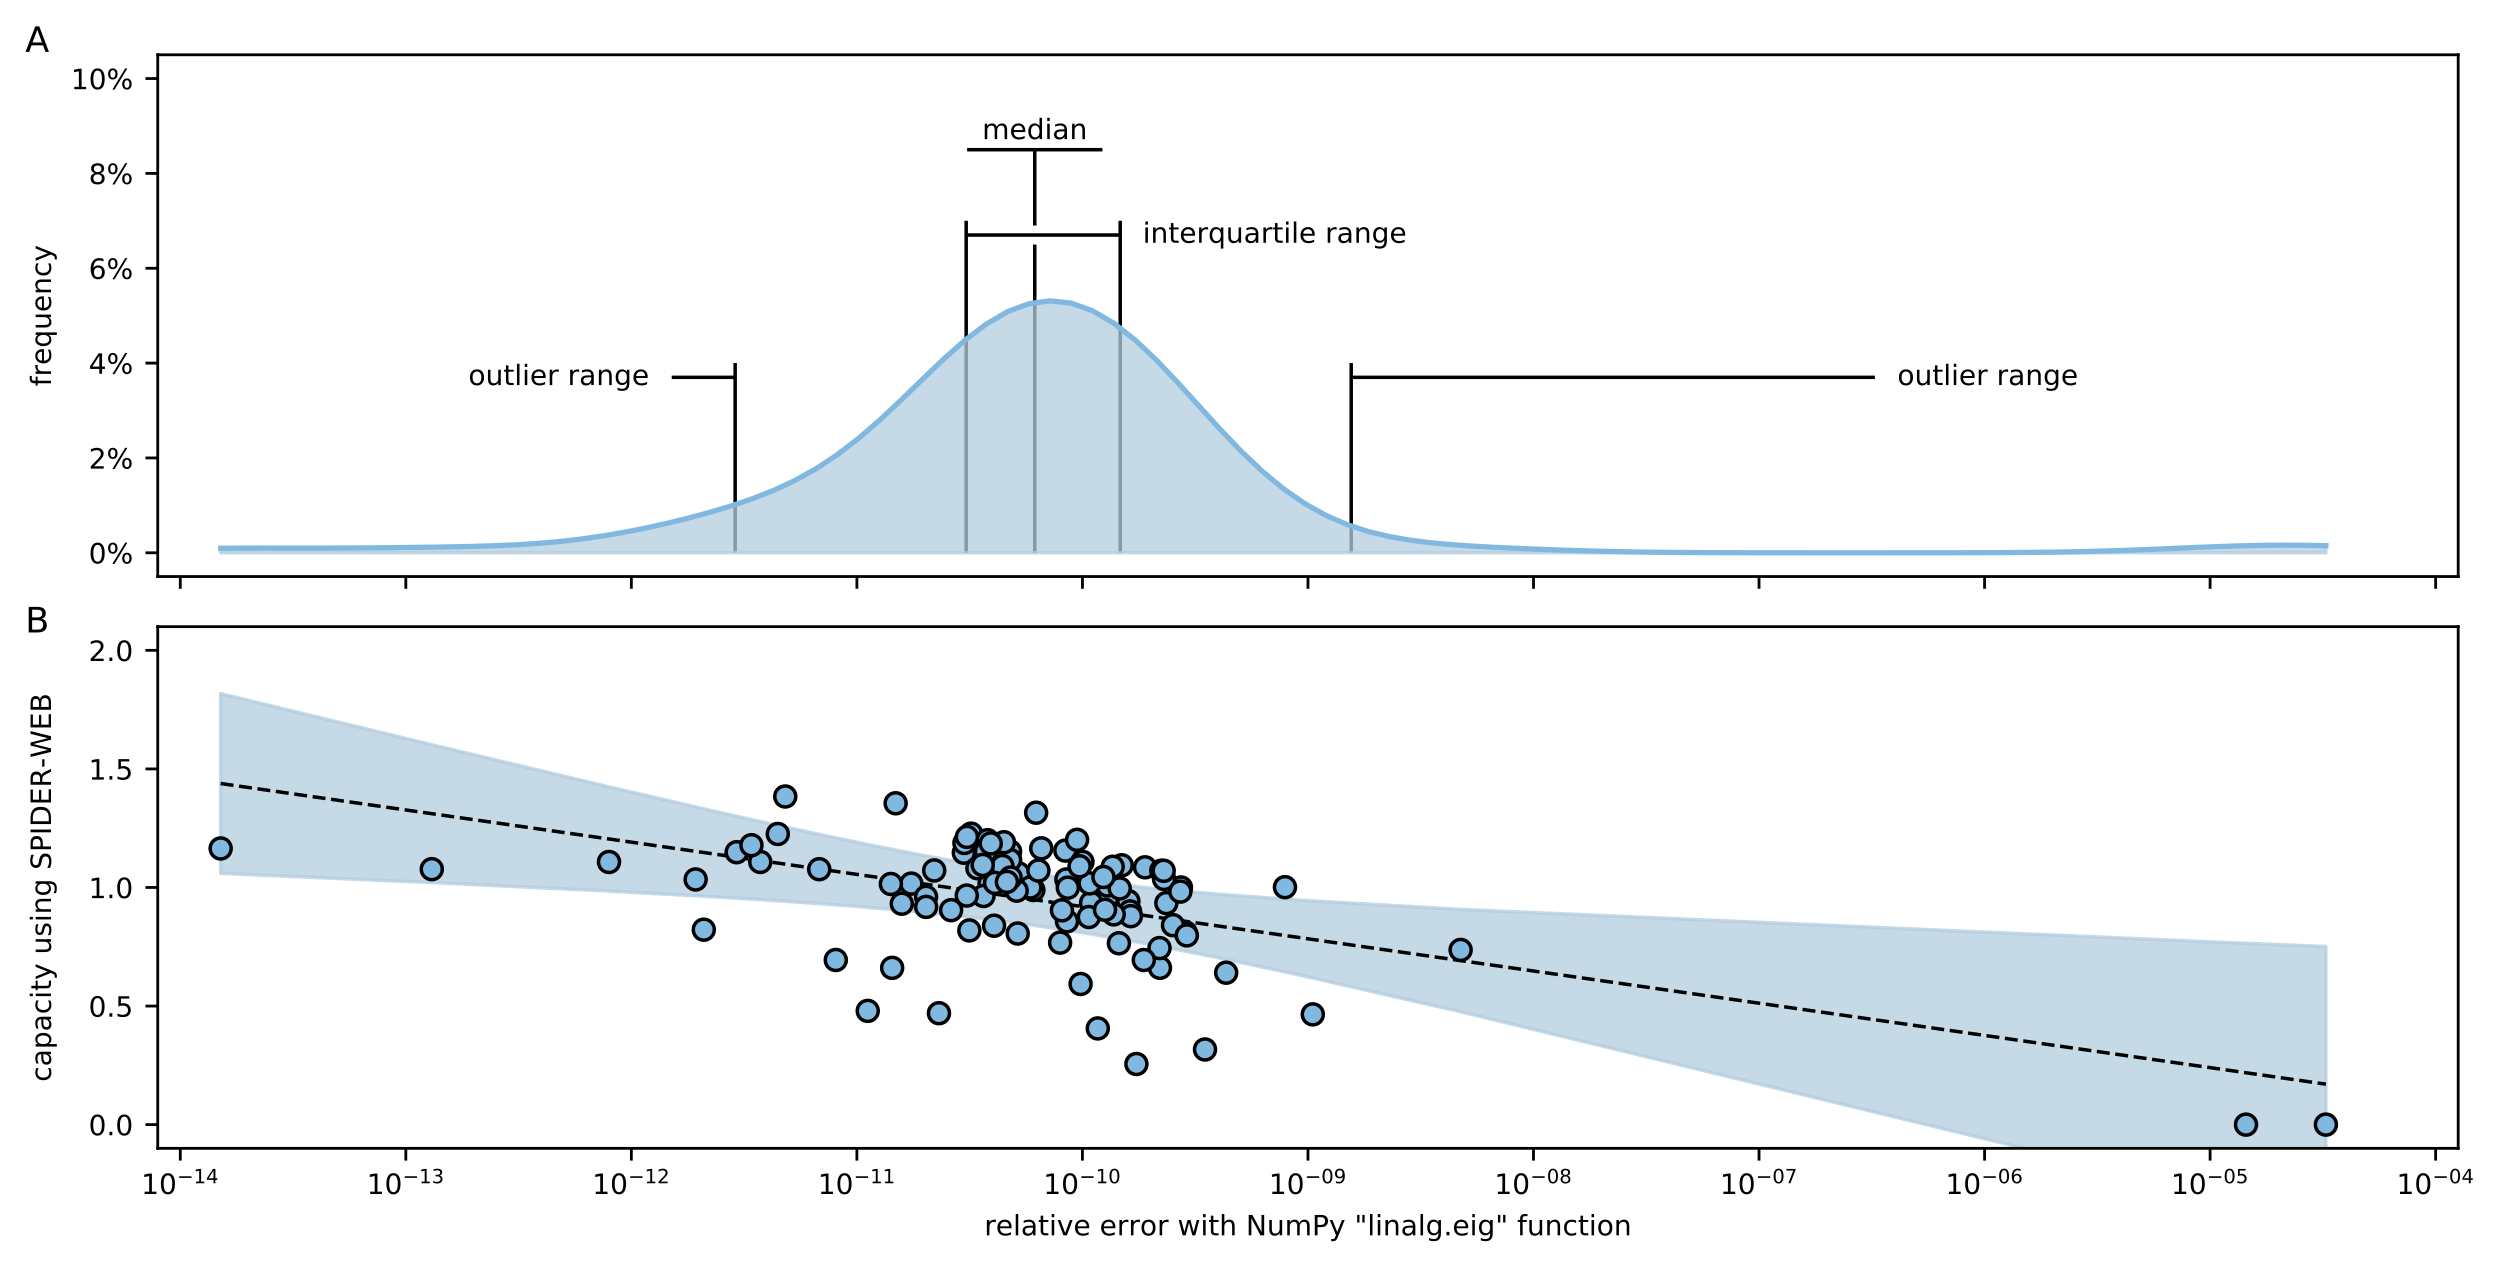 <?xml version="1.0" encoding="utf-8" standalone="no"?>
<!DOCTYPE svg PUBLIC "-//W3C//DTD SVG 1.1//EN"
  "http://www.w3.org/Graphics/SVG/1.1/DTD/svg11.dtd">
<!-- Created with matplotlib (https://matplotlib.org/) -->
<svg height="361.239pt" version="1.1" viewBox="0 0 713.108 361.239" width="713.108pt" xmlns="http://www.w3.org/2000/svg" xmlns:xlink="http://www.w3.org/1999/xlink">
 <defs>
  <style type="text/css">
*{stroke-linecap:butt;stroke-linejoin:round;}
  </style>
 </defs>
 <g id="figure_1">
  <g id="patch_1">
   <path d="M 0 361.239 
L 713.108 361.239 
L 713.108 -0 
L 0 -0 
z
" style="fill:#ffffff;"/>
  </g>
  <g id="axes_1">
   <g id="patch_2">
    <path d="M 44.994 164.447 
L 701.181 164.447 
L 701.181 15.639 
L 44.994 15.639 
z
" style="fill:#ffffff;"/>
   </g>
   <g id="matplotlib.axis_1">
    <g id="xtick_1">
     <g id="line2d_1">
      <defs>
       <path d="M 0 0 
L 0 3.5 
" id="md7bf03f9d4" style="stroke:#000000;stroke-width:0.8;"/>
      </defs>
      <g>
       <use style="stroke:#000000;stroke-width:0.8;" x="51.427" xlink:href="#md7bf03f9d4" y="164.447"/>
      </g>
     </g>
    </g>
    <g id="xtick_2">
     <g id="line2d_2">
      <g>
       <use style="stroke:#000000;stroke-width:0.8;" x="115.759" xlink:href="#md7bf03f9d4" y="164.447"/>
      </g>
     </g>
    </g>
    <g id="xtick_3">
     <g id="line2d_3">
      <g>
       <use style="stroke:#000000;stroke-width:0.8;" x="180.092" xlink:href="#md7bf03f9d4" y="164.447"/>
      </g>
     </g>
    </g>
    <g id="xtick_4">
     <g id="line2d_4">
      <g>
       <use style="stroke:#000000;stroke-width:0.8;" x="244.424" xlink:href="#md7bf03f9d4" y="164.447"/>
      </g>
     </g>
    </g>
    <g id="xtick_5">
     <g id="line2d_5">
      <g>
       <use style="stroke:#000000;stroke-width:0.8;" x="308.756" xlink:href="#md7bf03f9d4" y="164.447"/>
      </g>
     </g>
    </g>
    <g id="xtick_6">
     <g id="line2d_6">
      <g>
       <use style="stroke:#000000;stroke-width:0.8;" x="373.088" xlink:href="#md7bf03f9d4" y="164.447"/>
      </g>
     </g>
    </g>
    <g id="xtick_7">
     <g id="line2d_7">
      <g>
       <use style="stroke:#000000;stroke-width:0.8;" x="437.42" xlink:href="#md7bf03f9d4" y="164.447"/>
      </g>
     </g>
    </g>
    <g id="xtick_8">
     <g id="line2d_8">
      <g>
       <use style="stroke:#000000;stroke-width:0.8;" x="501.752" xlink:href="#md7bf03f9d4" y="164.447"/>
      </g>
     </g>
    </g>
    <g id="xtick_9">
     <g id="line2d_9">
      <g>
       <use style="stroke:#000000;stroke-width:0.8;" x="566.084" xlink:href="#md7bf03f9d4" y="164.447"/>
      </g>
     </g>
    </g>
    <g id="xtick_10">
     <g id="line2d_10">
      <g>
       <use style="stroke:#000000;stroke-width:0.8;" x="630.416" xlink:href="#md7bf03f9d4" y="164.447"/>
      </g>
     </g>
    </g>
    <g id="xtick_11">
     <g id="line2d_11">
      <g>
       <use style="stroke:#000000;stroke-width:0.8;" x="694.748" xlink:href="#md7bf03f9d4" y="164.447"/>
      </g>
     </g>
    </g>
   </g>
   <g id="matplotlib.axis_2">
    <g id="ytick_1">
     <g id="line2d_12">
      <defs>
       <path d="M 0 0 
L -3.5 0 
" id="m179b0a5635" style="stroke:#000000;stroke-width:0.8;"/>
      </defs>
      <g>
       <use style="stroke:#000000;stroke-width:0.8;" x="44.994" xlink:href="#m179b0a5635" y="157.683"/>
      </g>
     </g>
     <g id="text_1">
      <!-- 0% -->
      <defs>
       <path d="M 31.781 66.406 
Q 24.172 66.406 20.328 58.906 
Q 16.5 51.422 16.5 36.375 
Q 16.5 21.391 20.328 13.891 
Q 24.172 6.391 31.781 6.391 
Q 39.453 6.391 43.281 13.891 
Q 47.125 21.391 47.125 36.375 
Q 47.125 51.422 43.281 58.906 
Q 39.453 66.406 31.781 66.406 
z
M 31.781 74.219 
Q 44.047 74.219 50.516 64.516 
Q 56.984 54.828 56.984 36.375 
Q 56.984 17.969 50.516 8.266 
Q 44.047 -1.422 31.781 -1.422 
Q 19.531 -1.422 13.062 8.266 
Q 6.594 17.969 6.594 36.375 
Q 6.594 54.828 13.062 64.516 
Q 19.531 74.219 31.781 74.219 
z
" id="DejaVuSans-48"/>
       <path d="M 72.703 32.078 
Q 68.453 32.078 66.031 28.469 
Q 63.625 24.859 63.625 18.406 
Q 63.625 12.062 66.031 8.422 
Q 68.453 4.781 72.703 4.781 
Q 76.859 4.781 79.266 8.422 
Q 81.688 12.062 81.688 18.406 
Q 81.688 24.812 79.266 28.438 
Q 76.859 32.078 72.703 32.078 
z
M 72.703 38.281 
Q 80.422 38.281 84.953 32.906 
Q 89.5 27.547 89.5 18.406 
Q 89.5 9.281 84.938 3.922 
Q 80.375 -1.422 72.703 -1.422 
Q 64.891 -1.422 60.344 3.922 
Q 55.812 9.281 55.812 18.406 
Q 55.812 27.594 60.375 32.938 
Q 64.938 38.281 72.703 38.281 
z
M 22.312 68.016 
Q 18.109 68.016 15.688 64.375 
Q 13.281 60.75 13.281 54.391 
Q 13.281 47.953 15.672 44.328 
Q 18.062 40.719 22.312 40.719 
Q 26.562 40.719 28.969 44.328 
Q 31.391 47.953 31.391 54.391 
Q 31.391 60.688 28.953 64.344 
Q 26.516 68.016 22.312 68.016 
z
M 66.406 74.219 
L 74.219 74.219 
L 28.609 -1.422 
L 20.797 -1.422 
z
M 22.312 74.219 
Q 30.031 74.219 34.609 68.875 
Q 39.203 63.531 39.203 54.391 
Q 39.203 45.172 34.641 39.844 
Q 30.078 34.516 22.312 34.516 
Q 14.547 34.516 10.031 39.859 
Q 5.516 45.219 5.516 54.391 
Q 5.516 63.484 10.047 68.844 
Q 14.594 74.219 22.312 74.219 
z
" id="DejaVuSans-37"/>
      </defs>
      <g transform="translate(25.303 160.722)scale(0.08 -0.08)">
       <use xlink:href="#DejaVuSans-48"/>
       <use x="63.623" xlink:href="#DejaVuSans-37"/>
      </g>
     </g>
    </g>
    <g id="ytick_2">
     <g id="line2d_13">
      <g>
       <use style="stroke:#000000;stroke-width:0.8;" x="44.994" xlink:href="#m179b0a5635" y="130.627"/>
      </g>
     </g>
     <g id="text_2">
      <!-- 2% -->
      <defs>
       <path d="M 19.188 8.297 
L 53.609 8.297 
L 53.609 0 
L 7.328 0 
L 7.328 8.297 
Q 12.938 14.109 22.625 23.891 
Q 32.328 33.688 34.812 36.531 
Q 39.547 41.844 41.422 45.531 
Q 43.312 49.219 43.312 52.781 
Q 43.312 58.594 39.234 62.25 
Q 35.156 65.922 28.609 65.922 
Q 23.969 65.922 18.812 64.312 
Q 13.672 62.703 7.812 59.422 
L 7.812 69.391 
Q 13.766 71.781 18.938 73 
Q 24.125 74.219 28.422 74.219 
Q 39.75 74.219 46.484 68.547 
Q 53.219 62.891 53.219 53.422 
Q 53.219 48.922 51.531 44.891 
Q 49.859 40.875 45.406 35.406 
Q 44.188 33.984 37.641 27.219 
Q 31.109 20.453 19.188 8.297 
z
" id="DejaVuSans-50"/>
      </defs>
      <g transform="translate(25.303 133.666)scale(0.08 -0.08)">
       <use xlink:href="#DejaVuSans-50"/>
       <use x="63.623" xlink:href="#DejaVuSans-37"/>
      </g>
     </g>
    </g>
    <g id="ytick_3">
     <g id="line2d_14">
      <g>
       <use style="stroke:#000000;stroke-width:0.8;" x="44.994" xlink:href="#m179b0a5635" y="103.571"/>
      </g>
     </g>
     <g id="text_3">
      <!-- 4% -->
      <defs>
       <path d="M 37.797 64.312 
L 12.891 25.391 
L 37.797 25.391 
z
M 35.203 72.906 
L 47.609 72.906 
L 47.609 25.391 
L 58.016 25.391 
L 58.016 17.188 
L 47.609 17.188 
L 47.609 0 
L 37.797 0 
L 37.797 17.188 
L 4.891 17.188 
L 4.891 26.703 
z
" id="DejaVuSans-52"/>
      </defs>
      <g transform="translate(25.303 106.61)scale(0.08 -0.08)">
       <use xlink:href="#DejaVuSans-52"/>
       <use x="63.623" xlink:href="#DejaVuSans-37"/>
      </g>
     </g>
    </g>
    <g id="ytick_4">
     <g id="line2d_15">
      <g>
       <use style="stroke:#000000;stroke-width:0.8;" x="44.994" xlink:href="#m179b0a5635" y="76.515"/>
      </g>
     </g>
     <g id="text_4">
      <!-- 6% -->
      <defs>
       <path d="M 33.016 40.375 
Q 26.375 40.375 22.484 35.828 
Q 18.609 31.297 18.609 23.391 
Q 18.609 15.531 22.484 10.953 
Q 26.375 6.391 33.016 6.391 
Q 39.656 6.391 43.531 10.953 
Q 47.406 15.531 47.406 23.391 
Q 47.406 31.297 43.531 35.828 
Q 39.656 40.375 33.016 40.375 
z
M 52.594 71.297 
L 52.594 62.312 
Q 48.875 64.062 45.094 64.984 
Q 41.312 65.922 37.594 65.922 
Q 27.828 65.922 22.672 59.328 
Q 17.531 52.734 16.797 39.406 
Q 19.672 43.656 24.016 45.922 
Q 28.375 48.188 33.594 48.188 
Q 44.578 48.188 50.953 41.516 
Q 57.328 34.859 57.328 23.391 
Q 57.328 12.156 50.688 5.359 
Q 44.047 -1.422 33.016 -1.422 
Q 20.359 -1.422 13.672 8.266 
Q 6.984 17.969 6.984 36.375 
Q 6.984 53.656 15.188 63.938 
Q 23.391 74.219 37.203 74.219 
Q 40.922 74.219 44.703 73.484 
Q 48.484 72.75 52.594 71.297 
z
" id="DejaVuSans-54"/>
      </defs>
      <g transform="translate(25.303 79.554)scale(0.08 -0.08)">
       <use xlink:href="#DejaVuSans-54"/>
       <use x="63.623" xlink:href="#DejaVuSans-37"/>
      </g>
     </g>
    </g>
    <g id="ytick_5">
     <g id="line2d_16">
      <g>
       <use style="stroke:#000000;stroke-width:0.8;" x="44.994" xlink:href="#m179b0a5635" y="49.459"/>
      </g>
     </g>
     <g id="text_5">
      <!-- 8% -->
      <defs>
       <path d="M 31.781 34.625 
Q 24.75 34.625 20.719 30.859 
Q 16.703 27.094 16.703 20.516 
Q 16.703 13.922 20.719 10.156 
Q 24.75 6.391 31.781 6.391 
Q 38.812 6.391 42.859 10.172 
Q 46.922 13.969 46.922 20.516 
Q 46.922 27.094 42.891 30.859 
Q 38.875 34.625 31.781 34.625 
z
M 21.922 38.812 
Q 15.578 40.375 12.031 44.719 
Q 8.5 49.078 8.5 55.328 
Q 8.5 64.062 14.719 69.141 
Q 20.953 74.219 31.781 74.219 
Q 42.672 74.219 48.875 69.141 
Q 55.078 64.062 55.078 55.328 
Q 55.078 49.078 51.531 44.719 
Q 48 40.375 41.703 38.812 
Q 48.828 37.156 52.797 32.312 
Q 56.781 27.484 56.781 20.516 
Q 56.781 9.906 50.312 4.234 
Q 43.844 -1.422 31.781 -1.422 
Q 19.734 -1.422 13.25 4.234 
Q 6.781 9.906 6.781 20.516 
Q 6.781 27.484 10.781 32.312 
Q 14.797 37.156 21.922 38.812 
z
M 18.312 54.391 
Q 18.312 48.734 21.844 45.562 
Q 25.391 42.391 31.781 42.391 
Q 38.141 42.391 41.719 45.562 
Q 45.312 48.734 45.312 54.391 
Q 45.312 60.062 41.719 63.234 
Q 38.141 66.406 31.781 66.406 
Q 25.391 66.406 21.844 63.234 
Q 18.312 60.062 18.312 54.391 
z
" id="DejaVuSans-56"/>
      </defs>
      <g transform="translate(25.303 52.498)scale(0.08 -0.08)">
       <use xlink:href="#DejaVuSans-56"/>
       <use x="63.623" xlink:href="#DejaVuSans-37"/>
      </g>
     </g>
    </g>
    <g id="ytick_6">
     <g id="line2d_17">
      <g>
       <use style="stroke:#000000;stroke-width:0.8;" x="44.994" xlink:href="#m179b0a5635" y="22.403"/>
      </g>
     </g>
     <g id="text_6">
      <!-- 10% -->
      <defs>
       <path d="M 12.406 8.297 
L 28.516 8.297 
L 28.516 63.922 
L 10.984 60.406 
L 10.984 69.391 
L 28.422 72.906 
L 38.281 72.906 
L 38.281 8.297 
L 54.391 8.297 
L 54.391 0 
L 12.406 0 
z
" id="DejaVuSans-49"/>
      </defs>
      <g transform="translate(20.213 25.442)scale(0.08 -0.08)">
       <use xlink:href="#DejaVuSans-49"/>
       <use x="63.623" xlink:href="#DejaVuSans-48"/>
       <use x="127.246" xlink:href="#DejaVuSans-37"/>
      </g>
     </g>
    </g>
    <g id="text_7">
     <!-- frequency -->
     <defs>
      <path d="M 37.109 75.984 
L 37.109 68.5 
L 28.516 68.5 
Q 23.688 68.5 21.797 66.547 
Q 19.922 64.594 19.922 59.516 
L 19.922 54.688 
L 34.719 54.688 
L 34.719 47.703 
L 19.922 47.703 
L 19.922 0 
L 10.891 0 
L 10.891 47.703 
L 2.297 47.703 
L 2.297 54.688 
L 10.891 54.688 
L 10.891 58.5 
Q 10.891 67.625 15.141 71.797 
Q 19.391 75.984 28.609 75.984 
z
" id="DejaVuSans-102"/>
      <path d="M 41.109 46.297 
Q 39.594 47.172 37.812 47.578 
Q 36.031 48 33.891 48 
Q 26.266 48 22.188 43.047 
Q 18.109 38.094 18.109 28.812 
L 18.109 0 
L 9.078 0 
L 9.078 54.688 
L 18.109 54.688 
L 18.109 46.188 
Q 20.953 51.172 25.484 53.578 
Q 30.031 56 36.531 56 
Q 37.453 56 38.578 55.875 
Q 39.703 55.766 41.062 55.516 
z
" id="DejaVuSans-114"/>
      <path d="M 56.203 29.594 
L 56.203 25.203 
L 14.891 25.203 
Q 15.484 15.922 20.484 11.062 
Q 25.484 6.203 34.422 6.203 
Q 39.594 6.203 44.453 7.469 
Q 49.312 8.734 54.109 11.281 
L 54.109 2.781 
Q 49.266 0.734 44.188 -0.344 
Q 39.109 -1.422 33.891 -1.422 
Q 20.797 -1.422 13.156 6.188 
Q 5.516 13.812 5.516 26.812 
Q 5.516 40.234 12.766 48.109 
Q 20.016 56 32.328 56 
Q 43.359 56 49.781 48.891 
Q 56.203 41.797 56.203 29.594 
z
M 47.219 32.234 
Q 47.125 39.594 43.094 43.984 
Q 39.062 48.391 32.422 48.391 
Q 24.906 48.391 20.391 44.141 
Q 15.875 39.891 15.188 32.172 
z
" id="DejaVuSans-101"/>
      <path d="M 14.797 27.297 
Q 14.797 17.391 18.875 11.75 
Q 22.953 6.109 30.078 6.109 
Q 37.203 6.109 41.297 11.75 
Q 45.406 17.391 45.406 27.297 
Q 45.406 37.203 41.297 42.844 
Q 37.203 48.484 30.078 48.484 
Q 22.953 48.484 18.875 42.844 
Q 14.797 37.203 14.797 27.297 
z
M 45.406 8.203 
Q 42.578 3.328 38.25 0.953 
Q 33.938 -1.422 27.875 -1.422 
Q 17.969 -1.422 11.734 6.484 
Q 5.516 14.406 5.516 27.297 
Q 5.516 40.188 11.734 48.094 
Q 17.969 56 27.875 56 
Q 33.938 56 38.25 53.625 
Q 42.578 51.266 45.406 46.391 
L 45.406 54.688 
L 54.391 54.688 
L 54.391 -20.797 
L 45.406 -20.797 
z
" id="DejaVuSans-113"/>
      <path d="M 8.5 21.578 
L 8.5 54.688 
L 17.484 54.688 
L 17.484 21.922 
Q 17.484 14.156 20.5 10.266 
Q 23.531 6.391 29.594 6.391 
Q 36.859 6.391 41.078 11.031 
Q 45.312 15.672 45.312 23.688 
L 45.312 54.688 
L 54.297 54.688 
L 54.297 0 
L 45.312 0 
L 45.312 8.406 
Q 42.047 3.422 37.719 1 
Q 33.406 -1.422 27.688 -1.422 
Q 18.266 -1.422 13.375 4.438 
Q 8.5 10.297 8.5 21.578 
z
M 31.109 56 
z
" id="DejaVuSans-117"/>
      <path d="M 54.891 33.016 
L 54.891 0 
L 45.906 0 
L 45.906 32.719 
Q 45.906 40.484 42.875 44.328 
Q 39.844 48.188 33.797 48.188 
Q 26.516 48.188 22.312 43.547 
Q 18.109 38.922 18.109 30.906 
L 18.109 0 
L 9.078 0 
L 9.078 54.688 
L 18.109 54.688 
L 18.109 46.188 
Q 21.344 51.125 25.703 53.562 
Q 30.078 56 35.797 56 
Q 45.219 56 50.047 50.172 
Q 54.891 44.344 54.891 33.016 
z
" id="DejaVuSans-110"/>
      <path d="M 48.781 52.594 
L 48.781 44.188 
Q 44.969 46.297 41.141 47.344 
Q 37.312 48.391 33.406 48.391 
Q 24.656 48.391 19.812 42.844 
Q 14.984 37.312 14.984 27.297 
Q 14.984 17.281 19.812 11.734 
Q 24.656 6.203 33.406 6.203 
Q 37.312 6.203 41.141 7.25 
Q 44.969 8.297 48.781 10.406 
L 48.781 2.094 
Q 45.016 0.344 40.984 -0.531 
Q 36.969 -1.422 32.422 -1.422 
Q 20.062 -1.422 12.781 6.344 
Q 5.516 14.109 5.516 27.297 
Q 5.516 40.672 12.859 48.328 
Q 20.219 56 33.016 56 
Q 37.156 56 41.109 55.141 
Q 45.062 54.297 48.781 52.594 
z
" id="DejaVuSans-99"/>
      <path d="M 32.172 -5.078 
Q 28.375 -14.844 24.75 -17.812 
Q 21.141 -20.797 15.094 -20.797 
L 7.906 -20.797 
L 7.906 -13.281 
L 13.188 -13.281 
Q 16.891 -13.281 18.938 -11.516 
Q 21 -9.766 23.484 -3.219 
L 25.094 0.875 
L 2.984 54.688 
L 12.5 54.688 
L 29.594 11.922 
L 46.688 54.688 
L 56.203 54.688 
z
" id="DejaVuSans-121"/>
     </defs>
     <g transform="translate(14.549 110.193)rotate(-90)scale(0.08 -0.08)">
      <use xlink:href="#DejaVuSans-102"/>
      <use x="35.205" xlink:href="#DejaVuSans-114"/>
      <use x="76.287" xlink:href="#DejaVuSans-101"/>
      <use x="137.811" xlink:href="#DejaVuSans-113"/>
      <use x="201.287" xlink:href="#DejaVuSans-117"/>
      <use x="264.666" xlink:href="#DejaVuSans-101"/>
      <use x="326.189" xlink:href="#DejaVuSans-110"/>
      <use x="389.568" xlink:href="#DejaVuSans-99"/>
      <use x="444.549" xlink:href="#DejaVuSans-121"/>
     </g>
    </g>
   </g>
   <g id="LineCollection_1">
    <path clip-path="url(#p8c6b3a1c9d)" d="M 295.157 157.683 
L 295.157 69.751 
" style="fill:none;stroke:#000000;"/>
   </g>
   <g id="LineCollection_2">
    <path clip-path="url(#p8c6b3a1c9d)" d="M 295.157 64.34 
L 295.157 42.695 
" style="fill:none;stroke:#000000;"/>
   </g>
   <g id="LineCollection_3">
    <path clip-path="url(#p8c6b3a1c9d)" d="M 275.858 42.695 
L 314.457 42.695 
" style="fill:none;stroke:#000000;"/>
   </g>
   <g id="LineCollection_4">
    <path clip-path="url(#p8c6b3a1c9d)" d="M 275.597 157.683 
L 275.597 62.987 
" style="fill:none;stroke:#000000;"/>
   </g>
   <g id="LineCollection_5">
    <path clip-path="url(#p8c6b3a1c9d)" d="M 319.528 157.683 
L 319.528 62.987 
" style="fill:none;stroke:#000000;"/>
   </g>
   <g id="LineCollection_6">
    <path clip-path="url(#p8c6b3a1c9d)" d="M 275.597 67.045 
L 319.528 67.045 
" style="fill:none;stroke:#000000;"/>
   </g>
   <g id="LineCollection_7">
    <path clip-path="url(#p8c6b3a1c9d)" d="M 209.701 157.683 
L 209.701 103.571 
" style="fill:none;stroke:#000000;"/>
   </g>
   <g id="LineCollection_8">
    <path clip-path="url(#p8c6b3a1c9d)" d="M 209.701 107.629 
L 191.604 107.629 
" style="fill:none;stroke:#000000;"/>
   </g>
   <g id="LineCollection_9">
    <path clip-path="url(#p8c6b3a1c9d)" d="M 385.425 157.683 
L 385.425 103.571 
" style="fill:none;stroke:#000000;"/>
   </g>
   <g id="LineCollection_10">
    <path clip-path="url(#p8c6b3a1c9d)" d="M 385.425 107.629 
L 534.785 107.629 
" style="fill:none;stroke:#000000;"/>
   </g>
   <g id="text_8">
    <!-- median -->
    <defs>
     <path d="M 52 44.188 
Q 55.375 50.25 60.062 53.125 
Q 64.75 56 71.094 56 
Q 79.641 56 84.281 50.016 
Q 88.922 44.047 88.922 33.016 
L 88.922 0 
L 79.891 0 
L 79.891 32.719 
Q 79.891 40.578 77.094 44.375 
Q 74.312 48.188 68.609 48.188 
Q 61.625 48.188 57.562 43.547 
Q 53.516 38.922 53.516 30.906 
L 53.516 0 
L 44.484 0 
L 44.484 32.719 
Q 44.484 40.625 41.703 44.406 
Q 38.922 48.188 33.109 48.188 
Q 26.219 48.188 22.156 43.531 
Q 18.109 38.875 18.109 30.906 
L 18.109 0 
L 9.078 0 
L 9.078 54.688 
L 18.109 54.688 
L 18.109 46.188 
Q 21.188 51.219 25.484 53.609 
Q 29.781 56 35.688 56 
Q 41.656 56 45.828 52.969 
Q 50 49.953 52 44.188 
z
" id="DejaVuSans-109"/>
     <path d="M 45.406 46.391 
L 45.406 75.984 
L 54.391 75.984 
L 54.391 0 
L 45.406 0 
L 45.406 8.203 
Q 42.578 3.328 38.25 0.953 
Q 33.938 -1.422 27.875 -1.422 
Q 17.969 -1.422 11.734 6.484 
Q 5.516 14.406 5.516 27.297 
Q 5.516 40.188 11.734 48.094 
Q 17.969 56 27.875 56 
Q 33.938 56 38.25 53.625 
Q 42.578 51.266 45.406 46.391 
z
M 14.797 27.297 
Q 14.797 17.391 18.875 11.75 
Q 22.953 6.109 30.078 6.109 
Q 37.203 6.109 41.297 11.75 
Q 45.406 17.391 45.406 27.297 
Q 45.406 37.203 41.297 42.844 
Q 37.203 48.484 30.078 48.484 
Q 22.953 48.484 18.875 42.844 
Q 14.797 37.203 14.797 27.297 
z
" id="DejaVuSans-100"/>
     <path d="M 9.422 54.688 
L 18.406 54.688 
L 18.406 0 
L 9.422 0 
z
M 9.422 75.984 
L 18.406 75.984 
L 18.406 64.594 
L 9.422 64.594 
z
" id="DejaVuSans-105"/>
     <path d="M 34.281 27.484 
Q 23.391 27.484 19.188 25 
Q 14.984 22.516 14.984 16.5 
Q 14.984 11.719 18.141 8.906 
Q 21.297 6.109 26.703 6.109 
Q 34.188 6.109 38.703 11.406 
Q 43.219 16.703 43.219 25.484 
L 43.219 27.484 
z
M 52.203 31.203 
L 52.203 0 
L 43.219 0 
L 43.219 8.297 
Q 40.141 3.328 35.547 0.953 
Q 30.953 -1.422 24.312 -1.422 
Q 15.922 -1.422 10.953 3.297 
Q 6 8.016 6 15.922 
Q 6 25.141 12.172 29.828 
Q 18.359 34.516 30.609 34.516 
L 43.219 34.516 
L 43.219 35.406 
Q 43.219 41.609 39.141 45 
Q 35.062 48.391 27.688 48.391 
Q 23 48.391 18.547 47.266 
Q 14.109 46.141 10.016 43.891 
L 10.016 52.203 
Q 14.938 54.109 19.578 55.047 
Q 24.219 56 28.609 56 
Q 40.484 56 46.344 49.844 
Q 52.203 43.703 52.203 31.203 
z
" id="DejaVuSans-97"/>
    </defs>
    <g transform="translate(280.163 39.678)scale(0.08 -0.08)">
     <use xlink:href="#DejaVuSans-109"/>
     <use x="97.412" xlink:href="#DejaVuSans-101"/>
     <use x="158.936" xlink:href="#DejaVuSans-100"/>
     <use x="222.412" xlink:href="#DejaVuSans-105"/>
     <use x="250.195" xlink:href="#DejaVuSans-97"/>
     <use x="311.475" xlink:href="#DejaVuSans-110"/>
    </g>
   </g>
   <g id="text_9">
    <!-- interquartile range -->
    <defs>
     <path d="M 18.312 70.219 
L 18.312 54.688 
L 36.812 54.688 
L 36.812 47.703 
L 18.312 47.703 
L 18.312 18.016 
Q 18.312 11.328 20.141 9.422 
Q 21.969 7.516 27.594 7.516 
L 36.812 7.516 
L 36.812 0 
L 27.594 0 
Q 17.188 0 13.234 3.875 
Q 9.281 7.766 9.281 18.016 
L 9.281 47.703 
L 2.688 47.703 
L 2.688 54.688 
L 9.281 54.688 
L 9.281 70.219 
z
" id="DejaVuSans-116"/>
     <path d="M 9.422 75.984 
L 18.406 75.984 
L 18.406 0 
L 9.422 0 
z
" id="DejaVuSans-108"/>
     <path id="DejaVuSans-32"/>
     <path d="M 45.406 27.984 
Q 45.406 37.75 41.375 43.109 
Q 37.359 48.484 30.078 48.484 
Q 22.859 48.484 18.828 43.109 
Q 14.797 37.75 14.797 27.984 
Q 14.797 18.266 18.828 12.891 
Q 22.859 7.516 30.078 7.516 
Q 37.359 7.516 41.375 12.891 
Q 45.406 18.266 45.406 27.984 
z
M 54.391 6.781 
Q 54.391 -7.172 48.188 -13.984 
Q 42 -20.797 29.203 -20.797 
Q 24.469 -20.797 20.266 -20.094 
Q 16.062 -19.391 12.109 -17.922 
L 12.109 -9.188 
Q 16.062 -11.328 19.922 -12.344 
Q 23.781 -13.375 27.781 -13.375 
Q 36.625 -13.375 41.016 -8.766 
Q 45.406 -4.156 45.406 5.172 
L 45.406 9.625 
Q 42.625 4.781 38.281 2.391 
Q 33.938 0 27.875 0 
Q 17.828 0 11.672 7.656 
Q 5.516 15.328 5.516 27.984 
Q 5.516 40.672 11.672 48.328 
Q 17.828 56 27.875 56 
Q 33.938 56 38.281 53.609 
Q 42.625 51.219 45.406 46.391 
L 45.406 54.688 
L 54.391 54.688 
z
" id="DejaVuSans-103"/>
    </defs>
    <g transform="translate(325.961 69.253)scale(0.08 -0.08)">
     <use xlink:href="#DejaVuSans-105"/>
     <use x="27.783" xlink:href="#DejaVuSans-110"/>
     <use x="91.162" xlink:href="#DejaVuSans-116"/>
     <use x="130.371" xlink:href="#DejaVuSans-101"/>
     <use x="191.895" xlink:href="#DejaVuSans-114"/>
     <use x="232.992" xlink:href="#DejaVuSans-113"/>
     <use x="296.469" xlink:href="#DejaVuSans-117"/>
     <use x="359.848" xlink:href="#DejaVuSans-97"/>
     <use x="421.127" xlink:href="#DejaVuSans-114"/>
     <use x="462.24" xlink:href="#DejaVuSans-116"/>
     <use x="501.449" xlink:href="#DejaVuSans-105"/>
     <use x="529.232" xlink:href="#DejaVuSans-108"/>
     <use x="557.016" xlink:href="#DejaVuSans-101"/>
     <use x="618.539" xlink:href="#DejaVuSans-32"/>
     <use x="650.326" xlink:href="#DejaVuSans-114"/>
     <use x="691.439" xlink:href="#DejaVuSans-97"/>
     <use x="752.719" xlink:href="#DejaVuSans-110"/>
     <use x="816.098" xlink:href="#DejaVuSans-103"/>
     <use x="879.574" xlink:href="#DejaVuSans-101"/>
    </g>
   </g>
   <g id="text_10">
    <!-- outlier range -->
    <defs>
     <path d="M 30.609 48.391 
Q 23.391 48.391 19.188 42.75 
Q 14.984 37.109 14.984 27.297 
Q 14.984 17.484 19.156 11.844 
Q 23.344 6.203 30.609 6.203 
Q 37.797 6.203 41.984 11.859 
Q 46.188 17.531 46.188 27.297 
Q 46.188 37.016 41.984 42.703 
Q 37.797 48.391 30.609 48.391 
z
M 30.609 56 
Q 42.328 56 49.016 48.375 
Q 55.719 40.766 55.719 27.297 
Q 55.719 13.875 49.016 6.219 
Q 42.328 -1.422 30.609 -1.422 
Q 18.844 -1.422 12.172 6.219 
Q 5.516 13.875 5.516 27.297 
Q 5.516 40.766 12.172 48.375 
Q 18.844 56 30.609 56 
z
" id="DejaVuSans-111"/>
    </defs>
    <g transform="translate(133.608 109.837)scale(0.08 -0.08)">
     <use xlink:href="#DejaVuSans-111"/>
     <use x="61.182" xlink:href="#DejaVuSans-117"/>
     <use x="124.561" xlink:href="#DejaVuSans-116"/>
     <use x="163.77" xlink:href="#DejaVuSans-108"/>
     <use x="191.553" xlink:href="#DejaVuSans-105"/>
     <use x="219.336" xlink:href="#DejaVuSans-101"/>
     <use x="280.859" xlink:href="#DejaVuSans-114"/>
     <use x="321.973" xlink:href="#DejaVuSans-32"/>
     <use x="353.76" xlink:href="#DejaVuSans-114"/>
     <use x="394.873" xlink:href="#DejaVuSans-97"/>
     <use x="456.152" xlink:href="#DejaVuSans-110"/>
     <use x="519.531" xlink:href="#DejaVuSans-103"/>
     <use x="583.008" xlink:href="#DejaVuSans-101"/>
    </g>
   </g>
   <g id="text_11">
    <!-- outlier range -->
    <g transform="translate(541.218 109.837)scale(0.08 -0.08)">
     <use xlink:href="#DejaVuSans-111"/>
     <use x="61.182" xlink:href="#DejaVuSans-117"/>
     <use x="124.561" xlink:href="#DejaVuSans-116"/>
     <use x="163.77" xlink:href="#DejaVuSans-108"/>
     <use x="191.553" xlink:href="#DejaVuSans-105"/>
     <use x="219.336" xlink:href="#DejaVuSans-101"/>
     <use x="280.859" xlink:href="#DejaVuSans-114"/>
     <use x="321.973" xlink:href="#DejaVuSans-32"/>
     <use x="353.76" xlink:href="#DejaVuSans-114"/>
     <use x="394.873" xlink:href="#DejaVuSans-97"/>
     <use x="456.152" xlink:href="#DejaVuSans-110"/>
     <use x="519.531" xlink:href="#DejaVuSans-103"/>
     <use x="583.008" xlink:href="#DejaVuSans-101"/>
    </g>
   </g>
   <g id="patch_3">
    <path d="M 44.994 164.447 
L 44.994 15.639 
" style="fill:none;stroke:#000000;stroke-linecap:square;stroke-linejoin:miter;stroke-width:0.8;"/>
   </g>
   <g id="patch_4">
    <path d="M 701.181 164.447 
L 701.181 15.639 
" style="fill:none;stroke:#000000;stroke-linecap:square;stroke-linejoin:miter;stroke-width:0.8;"/>
   </g>
   <g id="patch_5">
    <path d="M 44.994 164.447 
L 701.181 164.447 
" style="fill:none;stroke:#000000;stroke-linecap:square;stroke-linejoin:miter;stroke-width:0.8;"/>
   </g>
   <g id="patch_6">
    <path d="M 44.994 15.639 
L 701.181 15.639 
" style="fill:none;stroke:#000000;stroke-linecap:square;stroke-linejoin:miter;stroke-width:0.8;"/>
   </g>
   <g id="PolyCollection_1">
    <defs>
     <path d="M 663.449 -203.556 
L 663.449 -205.592 
L 657.383 -205.705 
L 651.317 -205.738 
L 645.251 -205.685 
L 639.186 -205.553 
L 633.12 -205.357 
L 627.054 -205.116 
L 620.988 -204.855 
L 614.923 -204.594 
L 608.857 -204.351 
L 602.791 -204.141 
L 596.725 -203.968 
L 590.66 -203.835 
L 584.594 -203.736 
L 578.528 -203.668 
L 572.463 -203.622 
L 566.397 -203.594 
L 560.331 -203.577 
L 554.265 -203.567 
L 548.2 -203.562 
L 542.134 -203.559 
L 536.068 -203.558 
L 530.002 -203.557 
L 523.937 -203.557 
L 517.871 -203.558 
L 511.805 -203.56 
L 505.739 -203.564 
L 499.674 -203.571 
L 493.608 -203.583 
L 487.542 -203.604 
L 481.476 -203.637 
L 475.411 -203.688 
L 469.345 -203.761 
L 463.279 -203.861 
L 457.213 -203.991 
L 451.148 -204.153 
L 445.082 -204.344 
L 439.016 -204.564 
L 432.95 -204.812 
L 426.885 -205.093 
L 420.819 -205.422 
L 414.753 -205.831 
L 408.687 -206.369 
L 402.622 -207.107 
L 396.556 -208.139 
L 390.49 -209.575 
L 384.424 -211.54 
L 378.359 -214.155 
L 372.293 -217.524 
L 366.227 -221.71 
L 360.161 -226.717 
L 354.096 -232.469 
L 348.03 -238.802 
L 341.964 -245.47 
L 335.898 -252.166 
L 329.833 -258.549 
L 323.767 -264.277 
L 317.701 -269.044 
L 311.635 -272.598 
L 305.57 -274.76 
L 299.504 -275.434 
L 293.438 -274.602 
L 287.372 -272.335 
L 281.307 -268.786 
L 275.241 -264.183 
L 269.175 -258.821 
L 263.109 -253.027 
L 257.044 -247.137 
L 250.978 -241.451 
L 244.912 -236.205 
L 238.846 -231.55 
L 232.781 -227.546 
L 226.715 -224.172 
L 220.649 -221.348 
L 214.583 -218.966 
L 208.518 -216.916 
L 202.452 -215.105 
L 196.386 -213.472 
L 190.32 -211.985 
L 184.255 -210.636 
L 178.189 -209.434 
L 172.123 -208.391 
L 166.057 -207.518 
L 159.992 -206.816 
L 153.926 -206.277 
L 147.86 -205.88 
L 141.794 -205.601 
L 135.729 -205.408 
L 129.663 -205.274 
L 123.597 -205.175 
L 117.531 -205.094 
L 111.466 -205.025 
L 105.4 -204.968 
L 99.334 -204.926 
L 93.268 -204.903 
L 87.203 -204.897 
L 81.137 -204.902 
L 75.071 -204.907 
L 69.005 -204.896 
L 62.94 -204.858 
L 62.94 -203.556 
L 62.94 -203.556 
L 69.005 -203.556 
L 75.071 -203.556 
L 81.137 -203.556 
L 87.203 -203.556 
L 93.268 -203.556 
L 99.334 -203.556 
L 105.4 -203.556 
L 111.466 -203.556 
L 117.531 -203.556 
L 123.597 -203.556 
L 129.663 -203.556 
L 135.729 -203.556 
L 141.794 -203.556 
L 147.86 -203.556 
L 153.926 -203.556 
L 159.992 -203.556 
L 166.057 -203.556 
L 172.123 -203.556 
L 178.189 -203.556 
L 184.255 -203.556 
L 190.32 -203.556 
L 196.386 -203.556 
L 202.452 -203.556 
L 208.518 -203.556 
L 214.583 -203.556 
L 220.649 -203.556 
L 226.715 -203.556 
L 232.781 -203.556 
L 238.846 -203.556 
L 244.912 -203.556 
L 250.978 -203.556 
L 257.044 -203.556 
L 263.109 -203.556 
L 269.175 -203.556 
L 275.241 -203.556 
L 281.307 -203.556 
L 287.372 -203.556 
L 293.438 -203.556 
L 299.504 -203.556 
L 305.57 -203.556 
L 311.635 -203.556 
L 317.701 -203.556 
L 323.767 -203.556 
L 329.833 -203.556 
L 335.898 -203.556 
L 341.964 -203.556 
L 348.03 -203.556 
L 354.096 -203.556 
L 360.161 -203.556 
L 366.227 -203.556 
L 372.293 -203.556 
L 378.359 -203.556 
L 384.424 -203.556 
L 390.49 -203.556 
L 396.556 -203.556 
L 402.622 -203.556 
L 408.687 -203.556 
L 414.753 -203.556 
L 420.819 -203.556 
L 426.885 -203.556 
L 432.95 -203.556 
L 439.016 -203.556 
L 445.082 -203.556 
L 451.148 -203.556 
L 457.213 -203.556 
L 463.279 -203.556 
L 469.345 -203.556 
L 475.411 -203.556 
L 481.476 -203.556 
L 487.542 -203.556 
L 493.608 -203.556 
L 499.674 -203.556 
L 505.739 -203.556 
L 511.805 -203.556 
L 517.871 -203.556 
L 523.937 -203.556 
L 530.002 -203.556 
L 536.068 -203.556 
L 542.134 -203.556 
L 548.2 -203.556 
L 554.265 -203.556 
L 560.331 -203.556 
L 566.397 -203.556 
L 572.463 -203.556 
L 578.528 -203.556 
L 584.594 -203.556 
L 590.66 -203.556 
L 596.725 -203.556 
L 602.791 -203.556 
L 608.857 -203.556 
L 614.923 -203.556 
L 620.988 -203.556 
L 627.054 -203.556 
L 633.12 -203.556 
L 639.186 -203.556 
L 645.251 -203.556 
L 651.317 -203.556 
L 657.383 -203.556 
L 663.449 -203.556 
z
" id="mf054b1c20a" style="stroke:#b1ccdf;stroke-opacity:0.75;"/>
    </defs>
    <g clip-path="url(#p8c6b3a1c9d)">
     <use style="fill:#b1ccdf;fill-opacity:0.75;stroke:#b1ccdf;stroke-opacity:0.75;" x="0" xlink:href="#mf054b1c20a" y="361.239"/>
    </g>
   </g>
   <g id="line2d_18">
    <path clip-path="url(#p8c6b3a1c9d)" d="M 663.449 155.647 
L 657.383 155.534 
L 651.317 155.501 
L 645.251 155.554 
L 639.186 155.686 
L 633.12 155.882 
L 627.054 156.123 
L 620.988 156.385 
L 614.923 156.646 
L 608.857 156.888 
L 602.791 157.098 
L 596.725 157.271 
L 590.66 157.404 
L 584.594 157.503 
L 578.528 157.571 
L 572.463 157.617 
L 566.397 157.645 
L 560.331 157.662 
L 554.265 157.672 
L 548.2 157.677 
L 542.134 157.68 
L 536.068 157.681 
L 530.002 157.682 
L 523.937 157.682 
L 517.871 157.681 
L 511.805 157.679 
L 505.739 157.675 
L 499.674 157.668 
L 493.608 157.656 
L 487.542 157.635 
L 481.476 157.602 
L 475.411 157.551 
L 469.345 157.478 
L 463.279 157.378 
L 457.213 157.248 
L 451.148 157.086 
L 445.082 156.895 
L 439.016 156.675 
L 432.95 156.427 
L 426.885 156.146 
L 420.819 155.817 
L 414.753 155.408 
L 408.687 154.87 
L 402.622 154.132 
L 396.556 153.101 
L 390.49 151.664 
L 384.424 149.699 
L 378.359 147.084 
L 372.293 143.716 
L 366.227 139.529 
L 360.161 134.522 
L 354.096 128.77 
L 348.03 122.437 
L 341.964 115.769 
L 335.898 109.073 
L 329.833 102.69 
L 323.767 96.962 
L 317.701 92.195 
L 311.635 88.641 
L 305.57 86.479 
L 299.504 85.806 
L 293.438 86.637 
L 287.372 88.904 
L 281.307 92.453 
L 275.241 97.056 
L 269.175 102.418 
L 263.109 108.212 
L 257.044 114.102 
L 250.978 119.789 
L 244.912 125.034 
L 238.846 129.689 
L 232.781 133.693 
L 226.715 137.067 
L 220.649 139.891 
L 214.583 142.273 
L 208.518 144.323 
L 202.452 146.134 
L 196.386 147.767 
L 190.32 149.254 
L 184.255 150.603 
L 178.189 151.805 
L 172.123 152.848 
L 166.057 153.721 
L 159.992 154.423 
L 153.926 154.963 
L 147.86 155.359 
L 141.794 155.638 
L 135.729 155.831 
L 129.663 155.965 
L 123.597 156.064 
L 117.531 156.145 
L 111.466 156.214 
L 105.4 156.271 
L 99.334 156.313 
L 93.268 156.336 
L 87.203 156.342 
L 81.137 156.337 
L 75.071 156.332 
L 69.005 156.343 
L 62.94 156.381 
" style="fill:none;stroke:#81b8df;stroke-linecap:square;stroke-width:1.5;"/>
   </g>
  </g>
  <g id="axes_2">
   <g id="patch_7">
    <path d="M 44.994 327.554 
L 701.181 327.554 
L 701.181 178.747 
L 44.994 178.747 
z
" style="fill:#ffffff;"/>
   </g>
   <g id="PolyCollection_2">
    <defs>
     <path d="M 62.94 -163.383 
L 62.94 -112.107 
L 123.163 -109.49 
L 173.71 -107.07 
L 198.427 -105.735 
L 200.751 -105.601 
L 210.133 -105.044 
L 214.344 -104.784 
L 216.858 -104.625 
L 221.864 -104.301 
L 223.992 -104.16 
L 233.676 -103.486 
L 238.403 -103.136 
L 247.521 -102.418 
L 254.119 -101.856 
L 254.48 -101.824 
L 255.481 -101.735 
L 257.233 -101.577 
L 259.94 -101.327 
L 264.154 -100.921 
L 264.175 -100.919 
L 266.477 -100.69 
L 267.834 -100.551 
L 271.298 -100.188 
L 274.927 -99.792 
L 275.1 -99.772 
L 275.763 -99.698 
L 275.807 -99.693 
L 276.498 -99.615 
L 276.991 -99.558 
L 278.803 -99.349 
L 280.312 -99.171 
L 280.537 -99.144 
L 281.256 -99.058 
L 281.699 -99.005 
L 282.276 -98.935 
L 282.606 -98.895 
L 283.552 -98.778 
L 283.839 -98.743 
L 285.925 -98.481 
L 286.359 -98.426 
L 286.848 -98.364 
L 287.215 -98.316 
L 288.115 -98.2 
L 288.125 -98.199 
L 288.276 -98.179 
L 289.997 -97.952 
L 290.294 -97.913 
L 290.487 -97.887 
L 293.879 -97.425 
L 294.761 -97.302 
L 295.553 -97.191 
L 296.207 -97.098 
L 297.015 -96.983 
L 302.392 -96.19 
L 302.913 -96.111 
L 303.881 -95.962 
L 304.186 -95.916 
L 304.357 -95.889 
L 304.583 -95.854 
L 307.225 -95.44 
L 307.946 -95.325 
L 308.237 -95.279 
L 308.77 -95.193 
L 310.589 -94.898 
L 310.818 -94.861 
L 311.228 -94.794 
L 313.138 -94.477 
L 314.742 -94.207 
L 315.2 -94.13 
L 315.911 -94.009 
L 316.034 -93.988 
L 317.384 -93.755 
L 317.679 -93.704 
L 319.166 -93.445 
L 319.386 -93.407 
L 319.955 -93.307 
L 321.86 -92.969 
L 322.338 -92.883 
L 322.58 -92.84 
L 324.161 -92.554 
L 326.256 -92.172 
L 326.616 -92.105 
L 330.744 -91.335 
L 330.867 -91.311 
L 331.252 -91.239 
L 331.935 -91.109 
L 332.034 -91.09 
L 332.696 -90.964 
L 334.588 -90.6 
L 336.691 -90.192 
L 336.86 -90.159 
L 338.189 -89.898 
L 338.531 -89.831 
L 343.722 -88.796 
L 349.753 -87.565 
L 366.53 -84.005 
L 374.47 -82.264 
L 416.633 -72.639 
L 640.656 -18.335 
L 663.449 -12.728 
L 663.449 -91.255 
L 663.449 -91.255 
L 640.656 -92.158 
L 416.633 -101.836 
L 374.47 -104.252 
L 366.53 -104.779 
L 349.753 -106.01 
L 343.722 -106.502 
L 338.531 -106.949 
L 338.189 -106.98 
L 336.86 -107.099 
L 336.691 -107.114 
L 334.588 -107.307 
L 332.696 -107.483 
L 332.034 -107.546 
L 331.935 -107.556 
L 331.252 -107.621 
L 330.867 -107.658 
L 330.744 -107.67 
L 326.616 -108.078 
L 326.256 -108.115 
L 324.161 -108.33 
L 322.58 -108.496 
L 322.338 -108.522 
L 321.86 -108.573 
L 319.955 -108.779 
L 319.386 -108.842 
L 319.166 -108.866 
L 317.679 -109.032 
L 317.384 -109.065 
L 316.034 -109.218 
L 315.911 -109.232 
L 315.2 -109.314 
L 314.742 -109.367 
L 313.138 -109.556 
L 311.228 -109.785 
L 310.818 -109.835 
L 310.589 -109.862 
L 308.77 -110.087 
L 308.237 -110.154 
L 307.946 -110.19 
L 307.225 -110.281 
L 304.583 -110.622 
L 304.357 -110.652 
L 304.186 -110.674 
L 303.881 -110.714 
L 302.913 -110.842 
L 302.392 -110.912 
L 297.015 -111.655 
L 296.207 -111.77 
L 295.553 -111.864 
L 294.761 -111.979 
L 293.879 -112.108 
L 290.487 -112.615 
L 290.294 -112.644 
L 289.997 -112.69 
L 288.276 -112.955 
L 288.125 -112.978 
L 288.115 -112.979 
L 287.215 -113.12 
L 286.848 -113.178 
L 286.359 -113.255 
L 285.925 -113.324 
L 283.839 -113.658 
L 283.552 -113.704 
L 282.606 -113.858 
L 282.276 -113.912 
L 281.699 -114.007 
L 281.256 -114.08 
L 280.537 -114.199 
L 280.312 -114.237 
L 278.803 -114.49 
L 276.991 -114.798 
L 276.498 -114.883 
L 275.807 -115.002 
L 275.763 -115.009 
L 275.1 -115.124 
L 274.927 -115.154 
L 271.298 -115.794 
L 267.834 -116.42 
L 266.477 -116.67 
L 264.175 -117.097 
L 264.154 -117.101 
L 259.94 -117.9 
L 257.233 -118.422 
L 255.481 -118.764 
L 254.48 -118.961 
L 254.119 -119.033 
L 247.521 -120.355 
L 238.403 -122.241 
L 233.676 -123.242 
L 223.992 -125.333 
L 221.864 -125.8 
L 216.858 -126.905 
L 214.344 -127.464 
L 210.133 -128.407 
L 200.751 -130.53 
L 198.427 -131.06 
L 173.71 -136.784 
L 123.163 -148.8 
L 62.94 -163.383 
z
" id="m7f04a51d16" style="stroke:#b1ccdf;stroke-opacity:0.75;"/>
    </defs>
    <g clip-path="url(#p900432d4f0)">
     <use style="fill:#b1ccdf;fill-opacity:0.75;stroke:#b1ccdf;stroke-opacity:0.75;" x="0" xlink:href="#m7f04a51d16" y="361.239"/>
    </g>
   </g>
   <g id="matplotlib.axis_3">
    <g id="xtick_12">
     <g id="line2d_19">
      <g>
       <use style="stroke:#000000;stroke-width:0.8;" x="51.427" xlink:href="#md7bf03f9d4" y="327.554"/>
      </g>
     </g>
     <g id="text_12">
      <!-- $10^{-14}$ -->
      <defs>
       <path d="M 10.594 35.5 
L 73.188 35.5 
L 73.188 27.203 
L 10.594 27.203 
z
" id="DejaVuSans-8722"/>
      </defs>
      <g transform="translate(40.267 340.633)scale(0.08 -0.08)">
       <use transform="translate(0 0.684)" xlink:href="#DejaVuSans-49"/>
       <use transform="translate(63.623 0.684)" xlink:href="#DejaVuSans-48"/>
       <use transform="translate(128.203 38.966)scale(0.7)" xlink:href="#DejaVuSans-8722"/>
       <use transform="translate(186.855 38.966)scale(0.7)" xlink:href="#DejaVuSans-49"/>
       <use transform="translate(231.392 38.966)scale(0.7)" xlink:href="#DejaVuSans-52"/>
      </g>
     </g>
    </g>
    <g id="xtick_13">
     <g id="line2d_20">
      <g>
       <use style="stroke:#000000;stroke-width:0.8;" x="115.759" xlink:href="#md7bf03f9d4" y="327.554"/>
      </g>
     </g>
     <g id="text_13">
      <!-- $10^{-13}$ -->
      <defs>
       <path d="M 40.578 39.312 
Q 47.656 37.797 51.625 33 
Q 55.609 28.219 55.609 21.188 
Q 55.609 10.406 48.188 4.484 
Q 40.766 -1.422 27.094 -1.422 
Q 22.516 -1.422 17.656 -0.516 
Q 12.797 0.391 7.625 2.203 
L 7.625 11.719 
Q 11.719 9.328 16.594 8.109 
Q 21.484 6.891 26.812 6.891 
Q 36.078 6.891 40.938 10.547 
Q 45.797 14.203 45.797 21.188 
Q 45.797 27.641 41.281 31.266 
Q 36.766 34.906 28.719 34.906 
L 20.219 34.906 
L 20.219 43.016 
L 29.109 43.016 
Q 36.375 43.016 40.234 45.922 
Q 44.094 48.828 44.094 54.297 
Q 44.094 59.906 40.109 62.906 
Q 36.141 65.922 28.719 65.922 
Q 24.656 65.922 20.016 65.031 
Q 15.375 64.156 9.812 62.312 
L 9.812 71.094 
Q 15.438 72.656 20.344 73.438 
Q 25.25 74.219 29.594 74.219 
Q 40.828 74.219 47.359 69.109 
Q 53.906 64.016 53.906 55.328 
Q 53.906 49.266 50.438 45.094 
Q 46.969 40.922 40.578 39.312 
z
" id="DejaVuSans-51"/>
      </defs>
      <g transform="translate(104.599 340.633)scale(0.08 -0.08)">
       <use transform="translate(0 0.766)" xlink:href="#DejaVuSans-49"/>
       <use transform="translate(63.623 0.766)" xlink:href="#DejaVuSans-48"/>
       <use transform="translate(128.203 39.047)scale(0.7)" xlink:href="#DejaVuSans-8722"/>
       <use transform="translate(186.855 39.047)scale(0.7)" xlink:href="#DejaVuSans-49"/>
       <use transform="translate(231.392 39.047)scale(0.7)" xlink:href="#DejaVuSans-51"/>
      </g>
     </g>
    </g>
    <g id="xtick_14">
     <g id="line2d_21">
      <g>
       <use style="stroke:#000000;stroke-width:0.8;" x="180.092" xlink:href="#md7bf03f9d4" y="327.554"/>
      </g>
     </g>
     <g id="text_14">
      <!-- $10^{-12}$ -->
      <g transform="translate(168.932 340.633)scale(0.08 -0.08)">
       <use transform="translate(0 0.766)" xlink:href="#DejaVuSans-49"/>
       <use transform="translate(63.623 0.766)" xlink:href="#DejaVuSans-48"/>
       <use transform="translate(128.203 39.047)scale(0.7)" xlink:href="#DejaVuSans-8722"/>
       <use transform="translate(186.855 39.047)scale(0.7)" xlink:href="#DejaVuSans-49"/>
       <use transform="translate(231.392 39.047)scale(0.7)" xlink:href="#DejaVuSans-50"/>
      </g>
     </g>
    </g>
    <g id="xtick_15">
     <g id="line2d_22">
      <g>
       <use style="stroke:#000000;stroke-width:0.8;" x="244.424" xlink:href="#md7bf03f9d4" y="327.554"/>
      </g>
     </g>
     <g id="text_15">
      <!-- $10^{-11}$ -->
      <g transform="translate(233.264 340.633)scale(0.08 -0.08)">
       <use transform="translate(0 0.684)" xlink:href="#DejaVuSans-49"/>
       <use transform="translate(63.623 0.684)" xlink:href="#DejaVuSans-48"/>
       <use transform="translate(128.203 38.966)scale(0.7)" xlink:href="#DejaVuSans-8722"/>
       <use transform="translate(186.855 38.966)scale(0.7)" xlink:href="#DejaVuSans-49"/>
       <use transform="translate(231.392 38.966)scale(0.7)" xlink:href="#DejaVuSans-49"/>
      </g>
     </g>
    </g>
    <g id="xtick_16">
     <g id="line2d_23">
      <g>
       <use style="stroke:#000000;stroke-width:0.8;" x="308.756" xlink:href="#md7bf03f9d4" y="327.554"/>
      </g>
     </g>
     <g id="text_16">
      <!-- $10^{-10}$ -->
      <g transform="translate(297.596 340.633)scale(0.08 -0.08)">
       <use transform="translate(0 0.766)" xlink:href="#DejaVuSans-49"/>
       <use transform="translate(63.623 0.766)" xlink:href="#DejaVuSans-48"/>
       <use transform="translate(128.203 39.047)scale(0.7)" xlink:href="#DejaVuSans-8722"/>
       <use transform="translate(186.855 39.047)scale(0.7)" xlink:href="#DejaVuSans-49"/>
       <use transform="translate(231.392 39.047)scale(0.7)" xlink:href="#DejaVuSans-48"/>
      </g>
     </g>
    </g>
    <g id="xtick_17">
     <g id="line2d_24">
      <g>
       <use style="stroke:#000000;stroke-width:0.8;" x="373.088" xlink:href="#md7bf03f9d4" y="327.554"/>
      </g>
     </g>
     <g id="text_17">
      <!-- $10^{-09}$ -->
      <defs>
       <path d="M 10.984 1.516 
L 10.984 10.5 
Q 14.703 8.734 18.5 7.812 
Q 22.312 6.891 25.984 6.891 
Q 35.75 6.891 40.891 13.453 
Q 46.047 20.016 46.781 33.406 
Q 43.953 29.203 39.594 26.953 
Q 35.25 24.703 29.984 24.703 
Q 19.047 24.703 12.672 31.312 
Q 6.297 37.938 6.297 49.422 
Q 6.297 60.641 12.938 67.422 
Q 19.578 74.219 30.609 74.219 
Q 43.266 74.219 49.922 64.516 
Q 56.594 54.828 56.594 36.375 
Q 56.594 19.141 48.406 8.859 
Q 40.234 -1.422 26.422 -1.422 
Q 22.703 -1.422 18.891 -0.688 
Q 15.094 0.047 10.984 1.516 
z
M 30.609 32.422 
Q 37.25 32.422 41.125 36.953 
Q 45.016 41.5 45.016 49.422 
Q 45.016 57.281 41.125 61.844 
Q 37.25 66.406 30.609 66.406 
Q 23.969 66.406 20.094 61.844 
Q 16.219 57.281 16.219 49.422 
Q 16.219 41.5 20.094 36.953 
Q 23.969 32.422 30.609 32.422 
z
" id="DejaVuSans-57"/>
      </defs>
      <g transform="translate(361.928 340.633)scale(0.08 -0.08)">
       <use transform="translate(0 0.766)" xlink:href="#DejaVuSans-49"/>
       <use transform="translate(63.623 0.766)" xlink:href="#DejaVuSans-48"/>
       <use transform="translate(128.203 39.047)scale(0.7)" xlink:href="#DejaVuSans-8722"/>
       <use transform="translate(186.855 39.047)scale(0.7)" xlink:href="#DejaVuSans-48"/>
       <use transform="translate(231.392 39.047)scale(0.7)" xlink:href="#DejaVuSans-57"/>
      </g>
     </g>
    </g>
    <g id="xtick_18">
     <g id="line2d_25">
      <g>
       <use style="stroke:#000000;stroke-width:0.8;" x="437.42" xlink:href="#md7bf03f9d4" y="327.554"/>
      </g>
     </g>
     <g id="text_18">
      <!-- $10^{-08}$ -->
      <g transform="translate(426.26 340.633)scale(0.08 -0.08)">
       <use transform="translate(0 0.766)" xlink:href="#DejaVuSans-49"/>
       <use transform="translate(63.623 0.766)" xlink:href="#DejaVuSans-48"/>
       <use transform="translate(128.203 39.047)scale(0.7)" xlink:href="#DejaVuSans-8722"/>
       <use transform="translate(186.855 39.047)scale(0.7)" xlink:href="#DejaVuSans-48"/>
       <use transform="translate(231.392 39.047)scale(0.7)" xlink:href="#DejaVuSans-56"/>
      </g>
     </g>
    </g>
    <g id="xtick_19">
     <g id="line2d_26">
      <g>
       <use style="stroke:#000000;stroke-width:0.8;" x="501.752" xlink:href="#md7bf03f9d4" y="327.554"/>
      </g>
     </g>
     <g id="text_19">
      <!-- $10^{-07}$ -->
      <defs>
       <path d="M 8.203 72.906 
L 55.078 72.906 
L 55.078 68.703 
L 28.609 0 
L 18.312 0 
L 43.219 64.594 
L 8.203 64.594 
z
" id="DejaVuSans-55"/>
      </defs>
      <g transform="translate(490.592 340.633)scale(0.08 -0.08)">
       <use transform="translate(0 0.766)" xlink:href="#DejaVuSans-49"/>
       <use transform="translate(63.623 0.766)" xlink:href="#DejaVuSans-48"/>
       <use transform="translate(128.203 39.047)scale(0.7)" xlink:href="#DejaVuSans-8722"/>
       <use transform="translate(186.855 39.047)scale(0.7)" xlink:href="#DejaVuSans-48"/>
       <use transform="translate(231.392 39.047)scale(0.7)" xlink:href="#DejaVuSans-55"/>
      </g>
     </g>
    </g>
    <g id="xtick_20">
     <g id="line2d_27">
      <g>
       <use style="stroke:#000000;stroke-width:0.8;" x="566.084" xlink:href="#md7bf03f9d4" y="327.554"/>
      </g>
     </g>
     <g id="text_20">
      <!-- $10^{-06}$ -->
      <g transform="translate(554.924 340.633)scale(0.08 -0.08)">
       <use transform="translate(0 0.766)" xlink:href="#DejaVuSans-49"/>
       <use transform="translate(63.623 0.766)" xlink:href="#DejaVuSans-48"/>
       <use transform="translate(128.203 39.047)scale(0.7)" xlink:href="#DejaVuSans-8722"/>
       <use transform="translate(186.855 39.047)scale(0.7)" xlink:href="#DejaVuSans-48"/>
       <use transform="translate(231.392 39.047)scale(0.7)" xlink:href="#DejaVuSans-54"/>
      </g>
     </g>
    </g>
    <g id="xtick_21">
     <g id="line2d_28">
      <g>
       <use style="stroke:#000000;stroke-width:0.8;" x="630.416" xlink:href="#md7bf03f9d4" y="327.554"/>
      </g>
     </g>
     <g id="text_21">
      <!-- $10^{-05}$ -->
      <defs>
       <path d="M 10.797 72.906 
L 49.516 72.906 
L 49.516 64.594 
L 19.828 64.594 
L 19.828 46.734 
Q 21.969 47.469 24.109 47.828 
Q 26.266 48.188 28.422 48.188 
Q 40.625 48.188 47.75 41.5 
Q 54.891 34.812 54.891 23.391 
Q 54.891 11.625 47.562 5.094 
Q 40.234 -1.422 26.906 -1.422 
Q 22.312 -1.422 17.547 -0.641 
Q 12.797 0.141 7.719 1.703 
L 7.719 11.625 
Q 12.109 9.234 16.797 8.062 
Q 21.484 6.891 26.703 6.891 
Q 35.156 6.891 40.078 11.328 
Q 45.016 15.766 45.016 23.391 
Q 45.016 31 40.078 35.438 
Q 35.156 39.891 26.703 39.891 
Q 22.75 39.891 18.812 39.016 
Q 14.891 38.141 10.797 36.281 
z
" id="DejaVuSans-53"/>
      </defs>
      <g transform="translate(619.256 340.633)scale(0.08 -0.08)">
       <use transform="translate(0 0.766)" xlink:href="#DejaVuSans-49"/>
       <use transform="translate(63.623 0.766)" xlink:href="#DejaVuSans-48"/>
       <use transform="translate(128.203 39.047)scale(0.7)" xlink:href="#DejaVuSans-8722"/>
       <use transform="translate(186.855 39.047)scale(0.7)" xlink:href="#DejaVuSans-48"/>
       <use transform="translate(231.392 39.047)scale(0.7)" xlink:href="#DejaVuSans-53"/>
      </g>
     </g>
    </g>
    <g id="xtick_22">
     <g id="line2d_29">
      <g>
       <use style="stroke:#000000;stroke-width:0.8;" x="694.748" xlink:href="#md7bf03f9d4" y="327.554"/>
      </g>
     </g>
     <g id="text_22">
      <!-- $10^{-04}$ -->
      <g transform="translate(683.588 340.633)scale(0.08 -0.08)">
       <use transform="translate(0 0.766)" xlink:href="#DejaVuSans-49"/>
       <use transform="translate(63.623 0.766)" xlink:href="#DejaVuSans-48"/>
       <use transform="translate(128.203 39.047)scale(0.7)" xlink:href="#DejaVuSans-8722"/>
       <use transform="translate(186.855 39.047)scale(0.7)" xlink:href="#DejaVuSans-48"/>
       <use transform="translate(231.392 39.047)scale(0.7)" xlink:href="#DejaVuSans-52"/>
      </g>
     </g>
    </g>
    <g id="text_23">
     <!-- relative error with NumPy "linalg.eig" function -->
     <defs>
      <path d="M 2.984 54.688 
L 12.5 54.688 
L 29.594 8.797 
L 46.688 54.688 
L 56.203 54.688 
L 35.688 0 
L 23.484 0 
z
" id="DejaVuSans-118"/>
      <path d="M 4.203 54.688 
L 13.188 54.688 
L 24.422 12.016 
L 35.594 54.688 
L 46.188 54.688 
L 57.422 12.016 
L 68.609 54.688 
L 77.594 54.688 
L 63.281 0 
L 52.688 0 
L 40.922 44.828 
L 29.109 0 
L 18.5 0 
z
" id="DejaVuSans-119"/>
      <path d="M 54.891 33.016 
L 54.891 0 
L 45.906 0 
L 45.906 32.719 
Q 45.906 40.484 42.875 44.328 
Q 39.844 48.188 33.797 48.188 
Q 26.516 48.188 22.312 43.547 
Q 18.109 38.922 18.109 30.906 
L 18.109 0 
L 9.078 0 
L 9.078 75.984 
L 18.109 75.984 
L 18.109 46.188 
Q 21.344 51.125 25.703 53.562 
Q 30.078 56 35.797 56 
Q 45.219 56 50.047 50.172 
Q 54.891 44.344 54.891 33.016 
z
" id="DejaVuSans-104"/>
      <path d="M 9.812 72.906 
L 23.094 72.906 
L 55.422 11.922 
L 55.422 72.906 
L 64.984 72.906 
L 64.984 0 
L 51.703 0 
L 19.391 60.984 
L 19.391 0 
L 9.812 0 
z
" id="DejaVuSans-78"/>
      <path d="M 19.672 64.797 
L 19.672 37.406 
L 32.078 37.406 
Q 38.969 37.406 42.719 40.969 
Q 46.484 44.531 46.484 51.125 
Q 46.484 57.672 42.719 61.234 
Q 38.969 64.797 32.078 64.797 
z
M 9.812 72.906 
L 32.078 72.906 
Q 44.344 72.906 50.609 67.359 
Q 56.891 61.812 56.891 51.125 
Q 56.891 40.328 50.609 34.812 
Q 44.344 29.297 32.078 29.297 
L 19.672 29.297 
L 19.672 0 
L 9.812 0 
z
" id="DejaVuSans-80"/>
      <path d="M 17.922 72.906 
L 17.922 45.797 
L 9.625 45.797 
L 9.625 72.906 
z
M 36.375 72.906 
L 36.375 45.797 
L 28.078 45.797 
L 28.078 72.906 
z
" id="DejaVuSans-34"/>
      <path d="M 10.688 12.406 
L 21 12.406 
L 21 0 
L 10.688 0 
z
" id="DejaVuSans-46"/>
     </defs>
     <g transform="translate(280.766 352.375)scale(0.08 -0.08)">
      <use xlink:href="#DejaVuSans-114"/>
      <use x="41.082" xlink:href="#DejaVuSans-101"/>
      <use x="102.605" xlink:href="#DejaVuSans-108"/>
      <use x="130.389" xlink:href="#DejaVuSans-97"/>
      <use x="191.668" xlink:href="#DejaVuSans-116"/>
      <use x="230.877" xlink:href="#DejaVuSans-105"/>
      <use x="258.66" xlink:href="#DejaVuSans-118"/>
      <use x="317.84" xlink:href="#DejaVuSans-101"/>
      <use x="379.363" xlink:href="#DejaVuSans-32"/>
      <use x="411.15" xlink:href="#DejaVuSans-101"/>
      <use x="472.674" xlink:href="#DejaVuSans-114"/>
      <use x="513.771" xlink:href="#DejaVuSans-114"/>
      <use x="554.854" xlink:href="#DejaVuSans-111"/>
      <use x="616.035" xlink:href="#DejaVuSans-114"/>
      <use x="657.148" xlink:href="#DejaVuSans-32"/>
      <use x="688.936" xlink:href="#DejaVuSans-119"/>
      <use x="770.723" xlink:href="#DejaVuSans-105"/>
      <use x="798.506" xlink:href="#DejaVuSans-116"/>
      <use x="837.715" xlink:href="#DejaVuSans-104"/>
      <use x="901.094" xlink:href="#DejaVuSans-32"/>
      <use x="932.881" xlink:href="#DejaVuSans-78"/>
      <use x="1007.686" xlink:href="#DejaVuSans-117"/>
      <use x="1071.064" xlink:href="#DejaVuSans-109"/>
      <use x="1168.477" xlink:href="#DejaVuSans-80"/>
      <use x="1228.779" xlink:href="#DejaVuSans-121"/>
      <use x="1287.959" xlink:href="#DejaVuSans-32"/>
      <use x="1319.746" xlink:href="#DejaVuSans-34"/>
      <use x="1365.742" xlink:href="#DejaVuSans-108"/>
      <use x="1393.525" xlink:href="#DejaVuSans-105"/>
      <use x="1421.309" xlink:href="#DejaVuSans-110"/>
      <use x="1484.688" xlink:href="#DejaVuSans-97"/>
      <use x="1545.967" xlink:href="#DejaVuSans-108"/>
      <use x="1573.75" xlink:href="#DejaVuSans-103"/>
      <use x="1637.227" xlink:href="#DejaVuSans-46"/>
      <use x="1669.014" xlink:href="#DejaVuSans-101"/>
      <use x="1730.537" xlink:href="#DejaVuSans-105"/>
      <use x="1758.32" xlink:href="#DejaVuSans-103"/>
      <use x="1821.797" xlink:href="#DejaVuSans-34"/>
      <use x="1867.793" xlink:href="#DejaVuSans-32"/>
      <use x="1899.58" xlink:href="#DejaVuSans-102"/>
      <use x="1934.785" xlink:href="#DejaVuSans-117"/>
      <use x="1998.164" xlink:href="#DejaVuSans-110"/>
      <use x="2061.543" xlink:href="#DejaVuSans-99"/>
      <use x="2116.523" xlink:href="#DejaVuSans-116"/>
      <use x="2155.732" xlink:href="#DejaVuSans-105"/>
      <use x="2183.516" xlink:href="#DejaVuSans-111"/>
      <use x="2244.697" xlink:href="#DejaVuSans-110"/>
     </g>
    </g>
   </g>
   <g id="matplotlib.axis_4">
    <g id="ytick_7">
     <g id="line2d_30">
      <g>
       <use style="stroke:#000000;stroke-width:0.8;" x="44.994" xlink:href="#m179b0a5635" y="320.79"/>
      </g>
     </g>
     <g id="text_24">
      <!-- 0.0 -->
      <g transform="translate(25.272 323.829)scale(0.08 -0.08)">
       <use xlink:href="#DejaVuSans-48"/>
       <use x="63.623" xlink:href="#DejaVuSans-46"/>
       <use x="95.41" xlink:href="#DejaVuSans-48"/>
      </g>
     </g>
    </g>
    <g id="ytick_8">
     <g id="line2d_31">
      <g>
       <use style="stroke:#000000;stroke-width:0.8;" x="44.994" xlink:href="#m179b0a5635" y="286.97"/>
      </g>
     </g>
     <g id="text_25">
      <!-- 0.5 -->
      <g transform="translate(25.272 290.01)scale(0.08 -0.08)">
       <use xlink:href="#DejaVuSans-48"/>
       <use x="63.623" xlink:href="#DejaVuSans-46"/>
       <use x="95.41" xlink:href="#DejaVuSans-53"/>
      </g>
     </g>
    </g>
    <g id="ytick_9">
     <g id="line2d_32">
      <g>
       <use style="stroke:#000000;stroke-width:0.8;" x="44.994" xlink:href="#m179b0a5635" y="253.15"/>
      </g>
     </g>
     <g id="text_26">
      <!-- 1.0 -->
      <g transform="translate(25.272 256.19)scale(0.08 -0.08)">
       <use xlink:href="#DejaVuSans-49"/>
       <use x="63.623" xlink:href="#DejaVuSans-46"/>
       <use x="95.41" xlink:href="#DejaVuSans-48"/>
      </g>
     </g>
    </g>
    <g id="ytick_10">
     <g id="line2d_33">
      <g>
       <use style="stroke:#000000;stroke-width:0.8;" x="44.994" xlink:href="#m179b0a5635" y="219.33"/>
      </g>
     </g>
     <g id="text_27">
      <!-- 1.5 -->
      <g transform="translate(25.272 222.37)scale(0.08 -0.08)">
       <use xlink:href="#DejaVuSans-49"/>
       <use x="63.623" xlink:href="#DejaVuSans-46"/>
       <use x="95.41" xlink:href="#DejaVuSans-53"/>
      </g>
     </g>
    </g>
    <g id="ytick_11">
     <g id="line2d_34">
      <g>
       <use style="stroke:#000000;stroke-width:0.8;" x="44.994" xlink:href="#m179b0a5635" y="185.511"/>
      </g>
     </g>
     <g id="text_28">
      <!-- 2.0 -->
      <g transform="translate(25.272 188.55)scale(0.08 -0.08)">
       <use xlink:href="#DejaVuSans-50"/>
       <use x="63.623" xlink:href="#DejaVuSans-46"/>
       <use x="95.41" xlink:href="#DejaVuSans-48"/>
      </g>
     </g>
    </g>
    <g id="text_29">
     <!-- capacity using SPIDER-WEB -->
     <defs>
      <path d="M 18.109 8.203 
L 18.109 -20.797 
L 9.078 -20.797 
L 9.078 54.688 
L 18.109 54.688 
L 18.109 46.391 
Q 20.953 51.266 25.266 53.625 
Q 29.594 56 35.594 56 
Q 45.562 56 51.781 48.094 
Q 58.016 40.188 58.016 27.297 
Q 58.016 14.406 51.781 6.484 
Q 45.562 -1.422 35.594 -1.422 
Q 29.594 -1.422 25.266 0.953 
Q 20.953 3.328 18.109 8.203 
z
M 48.688 27.297 
Q 48.688 37.203 44.609 42.844 
Q 40.531 48.484 33.406 48.484 
Q 26.266 48.484 22.188 42.844 
Q 18.109 37.203 18.109 27.297 
Q 18.109 17.391 22.188 11.75 
Q 26.266 6.109 33.406 6.109 
Q 40.531 6.109 44.609 11.75 
Q 48.688 17.391 48.688 27.297 
z
" id="DejaVuSans-112"/>
      <path d="M 44.281 53.078 
L 44.281 44.578 
Q 40.484 46.531 36.375 47.5 
Q 32.281 48.484 27.875 48.484 
Q 21.188 48.484 17.844 46.438 
Q 14.5 44.391 14.5 40.281 
Q 14.5 37.156 16.891 35.375 
Q 19.281 33.594 26.516 31.984 
L 29.594 31.297 
Q 39.156 29.25 43.188 25.516 
Q 47.219 21.781 47.219 15.094 
Q 47.219 7.469 41.188 3.016 
Q 35.156 -1.422 24.609 -1.422 
Q 20.219 -1.422 15.453 -0.562 
Q 10.688 0.297 5.422 2 
L 5.422 11.281 
Q 10.406 8.688 15.234 7.391 
Q 20.062 6.109 24.812 6.109 
Q 31.156 6.109 34.562 8.281 
Q 37.984 10.453 37.984 14.406 
Q 37.984 18.062 35.516 20.016 
Q 33.062 21.969 24.703 23.781 
L 21.578 24.516 
Q 13.234 26.266 9.516 29.906 
Q 5.812 33.547 5.812 39.891 
Q 5.812 47.609 11.281 51.797 
Q 16.75 56 26.812 56 
Q 31.781 56 36.172 55.266 
Q 40.578 54.547 44.281 53.078 
z
" id="DejaVuSans-115"/>
      <path d="M 53.516 70.516 
L 53.516 60.891 
Q 47.906 63.578 42.922 64.891 
Q 37.938 66.219 33.297 66.219 
Q 25.25 66.219 20.875 63.094 
Q 16.5 59.969 16.5 54.203 
Q 16.5 49.359 19.406 46.891 
Q 22.312 44.438 30.422 42.922 
L 36.375 41.703 
Q 47.406 39.594 52.656 34.297 
Q 57.906 29 57.906 20.125 
Q 57.906 9.516 50.797 4.047 
Q 43.703 -1.422 29.984 -1.422 
Q 24.812 -1.422 18.969 -0.25 
Q 13.141 0.922 6.891 3.219 
L 6.891 13.375 
Q 12.891 10.016 18.656 8.297 
Q 24.422 6.594 29.984 6.594 
Q 38.422 6.594 43.016 9.906 
Q 47.609 13.234 47.609 19.391 
Q 47.609 24.75 44.312 27.781 
Q 41.016 30.812 33.5 32.328 
L 27.484 33.5 
Q 16.453 35.688 11.516 40.375 
Q 6.594 45.062 6.594 53.422 
Q 6.594 63.094 13.406 68.656 
Q 20.219 74.219 32.172 74.219 
Q 37.312 74.219 42.625 73.281 
Q 47.953 72.359 53.516 70.516 
z
" id="DejaVuSans-83"/>
      <path d="M 9.812 72.906 
L 19.672 72.906 
L 19.672 0 
L 9.812 0 
z
" id="DejaVuSans-73"/>
      <path d="M 19.672 64.797 
L 19.672 8.109 
L 31.594 8.109 
Q 46.688 8.109 53.688 14.938 
Q 60.688 21.781 60.688 36.531 
Q 60.688 51.172 53.688 57.984 
Q 46.688 64.797 31.594 64.797 
z
M 9.812 72.906 
L 30.078 72.906 
Q 51.266 72.906 61.172 64.094 
Q 71.094 55.281 71.094 36.531 
Q 71.094 17.672 61.125 8.828 
Q 51.172 0 30.078 0 
L 9.812 0 
z
" id="DejaVuSans-68"/>
      <path d="M 9.812 72.906 
L 55.906 72.906 
L 55.906 64.594 
L 19.672 64.594 
L 19.672 43.016 
L 54.391 43.016 
L 54.391 34.719 
L 19.672 34.719 
L 19.672 8.297 
L 56.781 8.297 
L 56.781 0 
L 9.812 0 
z
" id="DejaVuSans-69"/>
      <path d="M 44.391 34.188 
Q 47.562 33.109 50.562 29.594 
Q 53.562 26.078 56.594 19.922 
L 66.609 0 
L 56 0 
L 46.688 18.703 
Q 43.062 26.031 39.672 28.422 
Q 36.281 30.812 30.422 30.812 
L 19.672 30.812 
L 19.672 0 
L 9.812 0 
L 9.812 72.906 
L 32.078 72.906 
Q 44.578 72.906 50.734 67.672 
Q 56.891 62.453 56.891 51.906 
Q 56.891 45.016 53.688 40.469 
Q 50.484 35.938 44.391 34.188 
z
M 19.672 64.797 
L 19.672 38.922 
L 32.078 38.922 
Q 39.203 38.922 42.844 42.219 
Q 46.484 45.516 46.484 51.906 
Q 46.484 58.297 42.844 61.547 
Q 39.203 64.797 32.078 64.797 
z
" id="DejaVuSans-82"/>
      <path d="M 4.891 31.391 
L 31.203 31.391 
L 31.203 23.391 
L 4.891 23.391 
z
" id="DejaVuSans-45"/>
      <path d="M 3.328 72.906 
L 13.281 72.906 
L 28.609 11.281 
L 43.891 72.906 
L 54.984 72.906 
L 70.312 11.281 
L 85.594 72.906 
L 95.609 72.906 
L 77.297 0 
L 64.891 0 
L 49.516 63.281 
L 33.984 0 
L 21.578 0 
z
" id="DejaVuSans-87"/>
      <path d="M 19.672 34.812 
L 19.672 8.109 
L 35.5 8.109 
Q 43.453 8.109 47.281 11.406 
Q 51.125 14.703 51.125 21.484 
Q 51.125 28.328 47.281 31.562 
Q 43.453 34.812 35.5 34.812 
z
M 19.672 64.797 
L 19.672 42.828 
L 34.281 42.828 
Q 41.5 42.828 45.031 45.531 
Q 48.578 48.25 48.578 53.812 
Q 48.578 59.328 45.031 62.062 
Q 41.5 64.797 34.281 64.797 
z
M 9.812 72.906 
L 35.016 72.906 
Q 46.297 72.906 52.391 68.219 
Q 58.5 63.531 58.5 54.891 
Q 58.5 48.188 55.375 44.234 
Q 52.25 40.281 46.188 39.312 
Q 53.469 37.75 57.5 32.781 
Q 61.531 27.828 61.531 20.406 
Q 61.531 10.641 54.891 5.312 
Q 48.25 0 35.984 0 
L 9.812 0 
z
" id="DejaVuSans-66"/>
     </defs>
     <g transform="translate(14.549 308.568)rotate(-90)scale(0.08 -0.08)">
      <use xlink:href="#DejaVuSans-99"/>
      <use x="54.98" xlink:href="#DejaVuSans-97"/>
      <use x="116.26" xlink:href="#DejaVuSans-112"/>
      <use x="179.736" xlink:href="#DejaVuSans-97"/>
      <use x="241.016" xlink:href="#DejaVuSans-99"/>
      <use x="295.996" xlink:href="#DejaVuSans-105"/>
      <use x="323.779" xlink:href="#DejaVuSans-116"/>
      <use x="362.988" xlink:href="#DejaVuSans-121"/>
      <use x="422.168" xlink:href="#DejaVuSans-32"/>
      <use x="453.955" xlink:href="#DejaVuSans-117"/>
      <use x="517.334" xlink:href="#DejaVuSans-115"/>
      <use x="569.434" xlink:href="#DejaVuSans-105"/>
      <use x="597.217" xlink:href="#DejaVuSans-110"/>
      <use x="660.596" xlink:href="#DejaVuSans-103"/>
      <use x="724.072" xlink:href="#DejaVuSans-32"/>
      <use x="755.859" xlink:href="#DejaVuSans-83"/>
      <use x="819.336" xlink:href="#DejaVuSans-80"/>
      <use x="879.639" xlink:href="#DejaVuSans-73"/>
      <use x="909.131" xlink:href="#DejaVuSans-68"/>
      <use x="986.133" xlink:href="#DejaVuSans-69"/>
      <use x="1049.316" xlink:href="#DejaVuSans-82"/>
      <use x="1118.736" xlink:href="#DejaVuSans-45"/>
      <use x="1154.758" xlink:href="#DejaVuSans-87"/>
      <use x="1253.635" xlink:href="#DejaVuSans-69"/>
      <use x="1316.818" xlink:href="#DejaVuSans-66"/>
     </g>
    </g>
   </g>
   <g id="line2d_35">
    <path clip-path="url(#p900432d4f0)" d="M 62.94 223.494 
L 69.005 224.36 
L 75.071 225.226 
L 81.137 226.093 
L 87.203 226.959 
L 93.268 227.825 
L 99.334 228.691 
L 105.4 229.557 
L 111.466 230.424 
L 117.531 231.29 
L 123.597 232.156 
L 129.663 233.022 
L 135.729 233.888 
L 141.794 234.755 
L 147.86 235.621 
L 153.926 236.487 
L 159.992 237.353 
L 166.057 238.219 
L 172.123 239.086 
L 178.189 239.952 
L 184.255 240.818 
L 190.32 241.684 
L 196.386 242.55 
L 202.452 243.417 
L 208.518 244.283 
L 214.583 245.149 
L 220.649 246.015 
L 226.715 246.881 
L 232.781 247.748 
L 238.846 248.614 
L 244.912 249.48 
L 250.978 250.346 
L 257.044 251.212 
L 263.109 252.079 
L 269.175 252.945 
L 275.241 253.811 
L 281.307 254.677 
L 287.372 255.543 
L 293.438 256.409 
L 299.504 257.276 
L 305.57 258.142 
L 311.635 259.008 
L 317.701 259.874 
L 323.767 260.74 
L 329.833 261.607 
L 335.898 262.473 
L 341.964 263.339 
L 348.03 264.205 
L 354.096 265.071 
L 360.161 265.938 
L 366.227 266.804 
L 372.293 267.67 
L 378.359 268.536 
L 384.424 269.402 
L 390.49 270.269 
L 396.556 271.135 
L 402.622 272.001 
L 408.687 272.867 
L 414.753 273.733 
L 420.819 274.6 
L 426.885 275.466 
L 432.95 276.332 
L 439.016 277.198 
L 445.082 278.064 
L 451.148 278.931 
L 457.213 279.797 
L 463.279 280.663 
L 469.345 281.529 
L 475.411 282.395 
L 481.476 283.262 
L 487.542 284.128 
L 493.608 284.994 
L 499.674 285.86 
L 505.739 286.726 
L 511.805 287.592 
L 517.871 288.459 
L 523.937 289.325 
L 530.002 290.191 
L 536.068 291.057 
L 542.134 291.923 
L 548.2 292.79 
L 554.265 293.656 
L 560.331 294.522 
L 566.397 295.388 
L 572.463 296.254 
L 578.528 297.121 
L 584.594 297.987 
L 590.66 298.853 
L 596.725 299.719 
L 602.791 300.585 
L 608.857 301.452 
L 614.923 302.318 
L 620.988 303.184 
L 627.054 304.05 
L 633.12 304.916 
L 639.186 305.783 
L 645.251 306.649 
L 651.317 307.515 
L 657.383 308.381 
L 663.449 309.247 
" style="fill:none;stroke:#000000;stroke-dasharray:3.7,1.6;stroke-dashoffset:0;"/>
   </g>
   <g id="patch_8">
    <path d="M 44.994 327.554 
L 44.994 178.747 
" style="fill:none;stroke:#000000;stroke-linecap:square;stroke-linejoin:miter;stroke-width:0.8;"/>
   </g>
   <g id="patch_9">
    <path d="M 701.181 327.554 
L 701.181 178.747 
" style="fill:none;stroke:#000000;stroke-linecap:square;stroke-linejoin:miter;stroke-width:0.8;"/>
   </g>
   <g id="patch_10">
    <path d="M 44.994 327.554 
L 701.181 327.554 
" style="fill:none;stroke:#000000;stroke-linecap:square;stroke-linejoin:miter;stroke-width:0.8;"/>
   </g>
   <g id="patch_11">
    <path d="M 44.994 178.747 
L 701.181 178.747 
" style="fill:none;stroke:#000000;stroke-linecap:square;stroke-linejoin:miter;stroke-width:0.8;"/>
   </g>
   <g id="PathCollection_1">
    <defs>
     <path d="M 0 3 
C 0.796 3 1.559 2.684 2.121 2.121 
C 2.684 1.559 3 0.796 3 0 
C 3 -0.796 2.684 -1.559 2.121 -2.121 
C 1.559 -2.684 0.796 -3 0 -3 
C -0.796 -3 -1.559 -2.684 -2.121 -2.121 
C -2.684 -1.559 -3 -0.796 -3 0 
C -3 0.796 -2.684 1.559 -2.121 2.121 
C -1.559 2.684 -0.796 3 0 3 
z
" id="m6c2c770048" style="stroke:#000000;"/>
    </defs>
    <g clip-path="url(#p900432d4f0)">
     <use style="fill:#81b8df;stroke:#000000;" x="290.487" xlink:href="#m6c2c770048" y="249.094"/>
     <use style="fill:#81b8df;stroke:#000000;" x="62.94" xlink:href="#m6c2c770048" y="242.014"/>
     <use style="fill:#81b8df;stroke:#000000;" x="316.034" xlink:href="#m6c2c770048" y="255.668"/>
     <use style="fill:#81b8df;stroke:#000000;" x="290.294" xlink:href="#m6c2c770048" y="266.282"/>
     <use style="fill:#81b8df;stroke:#000000;" x="274.927" xlink:href="#m6c2c770048" y="243.234"/>
     <use style="fill:#81b8df;stroke:#000000;" x="198.427" xlink:href="#m6c2c770048" y="250.858"/>
     <use style="fill:#81b8df;stroke:#000000;" x="374.47" xlink:href="#m6c2c770048" y="289.34"/>
     <use style="fill:#81b8df;stroke:#000000;" x="319.166" xlink:href="#m6c2c770048" y="269.058"/>
     <use style="fill:#81b8df;stroke:#000000;" x="338.189" xlink:href="#m6c2c770048" y="265.963"/>
     <use style="fill:#81b8df;stroke:#000000;" x="223.992" xlink:href="#m6c2c770048" y="227.194"/>
     <use style="fill:#81b8df;stroke:#000000;" x="313.138" xlink:href="#m6c2c770048" y="293.35"/>
     <use style="fill:#81b8df;stroke:#000000;" x="282.276" xlink:href="#m6c2c770048" y="252.048"/>
     <use style="fill:#81b8df;stroke:#000000;" x="303.881" xlink:href="#m6c2c770048" y="242.621"/>
     <use style="fill:#81b8df;stroke:#000000;" x="336.86" xlink:href="#m6c2c770048" y="253.15"/>
     <use style="fill:#81b8df;stroke:#000000;" x="308.77" xlink:href="#m6c2c770048" y="245.845"/>
     <use style="fill:#81b8df;stroke:#000000;" x="297.015" xlink:href="#m6c2c770048" y="241.98"/>
     <use style="fill:#81b8df;stroke:#000000;" x="254.48" xlink:href="#m6c2c770048" y="276.069"/>
     <use style="fill:#81b8df;stroke:#000000;" x="319.955" xlink:href="#m6c2c770048" y="246.812"/>
     <use style="fill:#81b8df;stroke:#000000;" x="326.616" xlink:href="#m6c2c770048" y="247.396"/>
     <use style="fill:#81b8df;stroke:#000000;" x="321.86" xlink:href="#m6c2c770048" y="257.054"/>
     <use style="fill:#81b8df;stroke:#000000;" x="302.392" xlink:href="#m6c2c770048" y="268.878"/>
     <use style="fill:#81b8df;stroke:#000000;" x="280.537" xlink:href="#m6c2c770048" y="255.579"/>
     <use style="fill:#81b8df;stroke:#000000;" x="663.449" xlink:href="#m6c2c770048" y="320.788"/>
     <use style="fill:#81b8df;stroke:#000000;" x="286.848" xlink:href="#m6c2c770048" y="251.017"/>
     <use style="fill:#81b8df;stroke:#000000;" x="331.252" xlink:href="#m6c2c770048" y="248.362"/>
     <use style="fill:#81b8df;stroke:#000000;" x="334.588" xlink:href="#m6c2c770048" y="263.898"/>
     <use style="fill:#81b8df;stroke:#000000;" x="304.186" xlink:href="#m6c2c770048" y="250.855"/>
     <use style="fill:#81b8df;stroke:#000000;" x="288.115" xlink:href="#m6c2c770048" y="242.871"/>
     <use style="fill:#81b8df;stroke:#000000;" x="257.233" xlink:href="#m6c2c770048" y="257.779"/>
     <use style="fill:#81b8df;stroke:#000000;" x="288.125" xlink:href="#m6c2c770048" y="245.312"/>
     <use style="fill:#81b8df;stroke:#000000;" x="317.384" xlink:href="#m6c2c770048" y="247.239"/>
     <use style="fill:#81b8df;stroke:#000000;" x="283.552" xlink:href="#m6c2c770048" y="264.055"/>
     <use style="fill:#81b8df;stroke:#000000;" x="294.761" xlink:href="#m6c2c770048" y="253.879"/>
     <use style="fill:#81b8df;stroke:#000000;" x="200.751" xlink:href="#m6c2c770048" y="265.183"/>
     <use style="fill:#81b8df;stroke:#000000;" x="210.133" xlink:href="#m6c2c770048" y="243.085"/>
     <use style="fill:#81b8df;stroke:#000000;" x="286.359" xlink:href="#m6c2c770048" y="240.237"/>
     <use style="fill:#81b8df;stroke:#000000;" x="275.763" xlink:href="#m6c2c770048" y="255.452"/>
     <use style="fill:#81b8df;stroke:#000000;" x="330.867" xlink:href="#m6c2c770048" y="276.061"/>
     <use style="fill:#81b8df;stroke:#000000;" x="293.879" xlink:href="#m6c2c770048" y="253.15"/>
     <use style="fill:#81b8df;stroke:#000000;" x="322.338" xlink:href="#m6c2c770048" y="259.97"/>
     <use style="fill:#81b8df;stroke:#000000;" x="332.696" xlink:href="#m6c2c770048" y="257.601"/>
     <use style="fill:#81b8df;stroke:#000000;" x="349.753" xlink:href="#m6c2c770048" y="277.454"/>
     <use style="fill:#81b8df;stroke:#000000;" x="295.553" xlink:href="#m6c2c770048" y="231.823"/>
     <use style="fill:#81b8df;stroke:#000000;" x="275.1" xlink:href="#m6c2c770048" y="240.449"/>
     <use style="fill:#81b8df;stroke:#000000;" x="338.531" xlink:href="#m6c2c770048" y="266.814"/>
     <use style="fill:#81b8df;stroke:#000000;" x="267.834" xlink:href="#m6c2c770048" y="289.007"/>
     <use style="fill:#81b8df;stroke:#000000;" x="123.163" xlink:href="#m6c2c770048" y="247.921"/>
     <use style="fill:#81b8df;stroke:#000000;" x="315.911" xlink:href="#m6c2c770048" y="252.572"/>
     <use style="fill:#81b8df;stroke:#000000;" x="276.498" xlink:href="#m6c2c770048" y="265.398"/>
     <use style="fill:#81b8df;stroke:#000000;" x="276.991" xlink:href="#m6c2c770048" y="237.791"/>
     <use style="fill:#81b8df;stroke:#000000;" x="266.477" xlink:href="#m6c2c770048" y="248.29"/>
     <use style="fill:#81b8df;stroke:#000000;" x="216.858" xlink:href="#m6c2c770048" y="245.861"/>
     <use style="fill:#81b8df;stroke:#000000;" x="281.699" xlink:href="#m6c2c770048" y="239.654"/>
     <use style="fill:#81b8df;stroke:#000000;" x="238.403" xlink:href="#m6c2c770048" y="273.832"/>
     <use style="fill:#81b8df;stroke:#000000;" x="259.94" xlink:href="#m6c2c770048" y="252.04"/>
     <use style="fill:#81b8df;stroke:#000000;" x="221.864" xlink:href="#m6c2c770048" y="237.882"/>
     <use style="fill:#81b8df;stroke:#000000;" x="278.803" xlink:href="#m6c2c770048" y="247.66"/>
     <use style="fill:#81b8df;stroke:#000000;" x="281.256" xlink:href="#m6c2c770048" y="242.824"/>
     <use style="fill:#81b8df;stroke:#000000;" x="304.357" xlink:href="#m6c2c770048" y="262.797"/>
     <use style="fill:#81b8df;stroke:#000000;" x="343.722" xlink:href="#m6c2c770048" y="299.356"/>
     <use style="fill:#81b8df;stroke:#000000;" x="285.925" xlink:href="#m6c2c770048" y="247.021"/>
     <use style="fill:#81b8df;stroke:#000000;" x="233.676" xlink:href="#m6c2c770048" y="247.932"/>
     <use style="fill:#81b8df;stroke:#000000;" x="255.481" xlink:href="#m6c2c770048" y="229.13"/>
     <use style="fill:#81b8df;stroke:#000000;" x="264.154" xlink:href="#m6c2c770048" y="255.811"/>
     <use style="fill:#81b8df;stroke:#000000;" x="324.161" xlink:href="#m6c2c770048" y="303.499"/>
     <use style="fill:#81b8df;stroke:#000000;" x="332.034" xlink:href="#m6c2c770048" y="250.711"/>
     <use style="fill:#81b8df;stroke:#000000;" x="311.228" xlink:href="#m6c2c770048" y="257.528"/>
     <use style="fill:#81b8df;stroke:#000000;" x="173.71" xlink:href="#m6c2c770048" y="245.875"/>
     <use style="fill:#81b8df;stroke:#000000;" x="322.58" xlink:href="#m6c2c770048" y="261.325"/>
     <use style="fill:#81b8df;stroke:#000000;" x="271.298" xlink:href="#m6c2c770048" y="259.616"/>
     <use style="fill:#81b8df;stroke:#000000;" x="280.312" xlink:href="#m6c2c770048" y="246.72"/>
     <use style="fill:#81b8df;stroke:#000000;" x="366.53" xlink:href="#m6c2c770048" y="253.05"/>
     <use style="fill:#81b8df;stroke:#000000;" x="319.386" xlink:href="#m6c2c770048" y="253.419"/>
     <use style="fill:#81b8df;stroke:#000000;" x="310.818" xlink:href="#m6c2c770048" y="251.976"/>
     <use style="fill:#81b8df;stroke:#000000;" x="640.656" xlink:href="#m6c2c770048" y="320.789"/>
     <use style="fill:#81b8df;stroke:#000000;" x="317.679" xlink:href="#m6c2c770048" y="260.824"/>
     <use style="fill:#81b8df;stroke:#000000;" x="289.997" xlink:href="#m6c2c770048" y="254.056"/>
     <use style="fill:#81b8df;stroke:#000000;" x="336.691" xlink:href="#m6c2c770048" y="254.323"/>
     <use style="fill:#81b8df;stroke:#000000;" x="331.935" xlink:href="#m6c2c770048" y="248.382"/>
     <use style="fill:#81b8df;stroke:#000000;" x="304.583" xlink:href="#m6c2c770048" y="253.205"/>
     <use style="fill:#81b8df;stroke:#000000;" x="307.225" xlink:href="#m6c2c770048" y="239.553"/>
     <use style="fill:#81b8df;stroke:#000000;" x="308.237" xlink:href="#m6c2c770048" y="280.673"/>
     <use style="fill:#81b8df;stroke:#000000;" x="247.521" xlink:href="#m6c2c770048" y="288.347"/>
     <use style="fill:#81b8df;stroke:#000000;" x="275.807" xlink:href="#m6c2c770048" y="238.718"/>
     <use style="fill:#81b8df;stroke:#000000;" x="330.744" xlink:href="#m6c2c770048" y="270.432"/>
     <use style="fill:#81b8df;stroke:#000000;" x="310.589" xlink:href="#m6c2c770048" y="261.572"/>
     <use style="fill:#81b8df;stroke:#000000;" x="314.742" xlink:href="#m6c2c770048" y="250.159"/>
     <use style="fill:#81b8df;stroke:#000000;" x="283.839" xlink:href="#m6c2c770048" y="251.848"/>
     <use style="fill:#81b8df;stroke:#000000;" x="315.2" xlink:href="#m6c2c770048" y="259.515"/>
     <use style="fill:#81b8df;stroke:#000000;" x="296.207" xlink:href="#m6c2c770048" y="248.324"/>
     <use style="fill:#81b8df;stroke:#000000;" x="288.276" xlink:href="#m6c2c770048" y="250.317"/>
     <use style="fill:#81b8df;stroke:#000000;" x="307.946" xlink:href="#m6c2c770048" y="247.111"/>
     <use style="fill:#81b8df;stroke:#000000;" x="326.256" xlink:href="#m6c2c770048" y="273.832"/>
     <use style="fill:#81b8df;stroke:#000000;" x="416.633" xlink:href="#m6c2c770048" y="270.963"/>
     <use style="fill:#81b8df;stroke:#000000;" x="282.606" xlink:href="#m6c2c770048" y="240.589"/>
     <use style="fill:#81b8df;stroke:#000000;" x="302.913" xlink:href="#m6c2c770048" y="259.66"/>
     <use style="fill:#81b8df;stroke:#000000;" x="287.215" xlink:href="#m6c2c770048" y="251.545"/>
     <use style="fill:#81b8df;stroke:#000000;" x="214.344" xlink:href="#m6c2c770048" y="241.087"/>
     <use style="fill:#81b8df;stroke:#000000;" x="254.119" xlink:href="#m6c2c770048" y="252.149"/>
     <use style="fill:#81b8df;stroke:#000000;" x="264.175" xlink:href="#m6c2c770048" y="258.685"/>
    </g>
   </g>
  </g>
  <g id="text_30">
   <!-- A -->
   <defs>
    <path d="M 34.188 63.188 
L 20.797 26.906 
L 47.609 26.906 
z
M 28.609 72.906 
L 39.797 72.906 
L 67.578 0 
L 57.328 0 
L 50.688 18.703 
L 17.828 18.703 
L 11.188 0 
L 0.781 0 
z
" id="DejaVuSans-65"/>
   </defs>
   <g transform="translate(7.21 14.798)scale(0.1 -0.1)">
    <use xlink:href="#DejaVuSans-65"/>
   </g>
  </g>
  <g id="text_31">
   <!-- B -->
   <g transform="translate(7.2 180.398)scale(0.1 -0.1)">
    <use xlink:href="#DejaVuSans-66"/>
   </g>
  </g>
 </g>
 <defs>
  <clipPath id="p8c6b3a1c9d">
   <rect height="148.808" width="656.187" x="44.994" y="15.639"/>
  </clipPath>
  <clipPath id="p900432d4f0">
   <rect height="148.808" width="656.187" x="44.994" y="178.747"/>
  </clipPath>
 </defs>
</svg>
